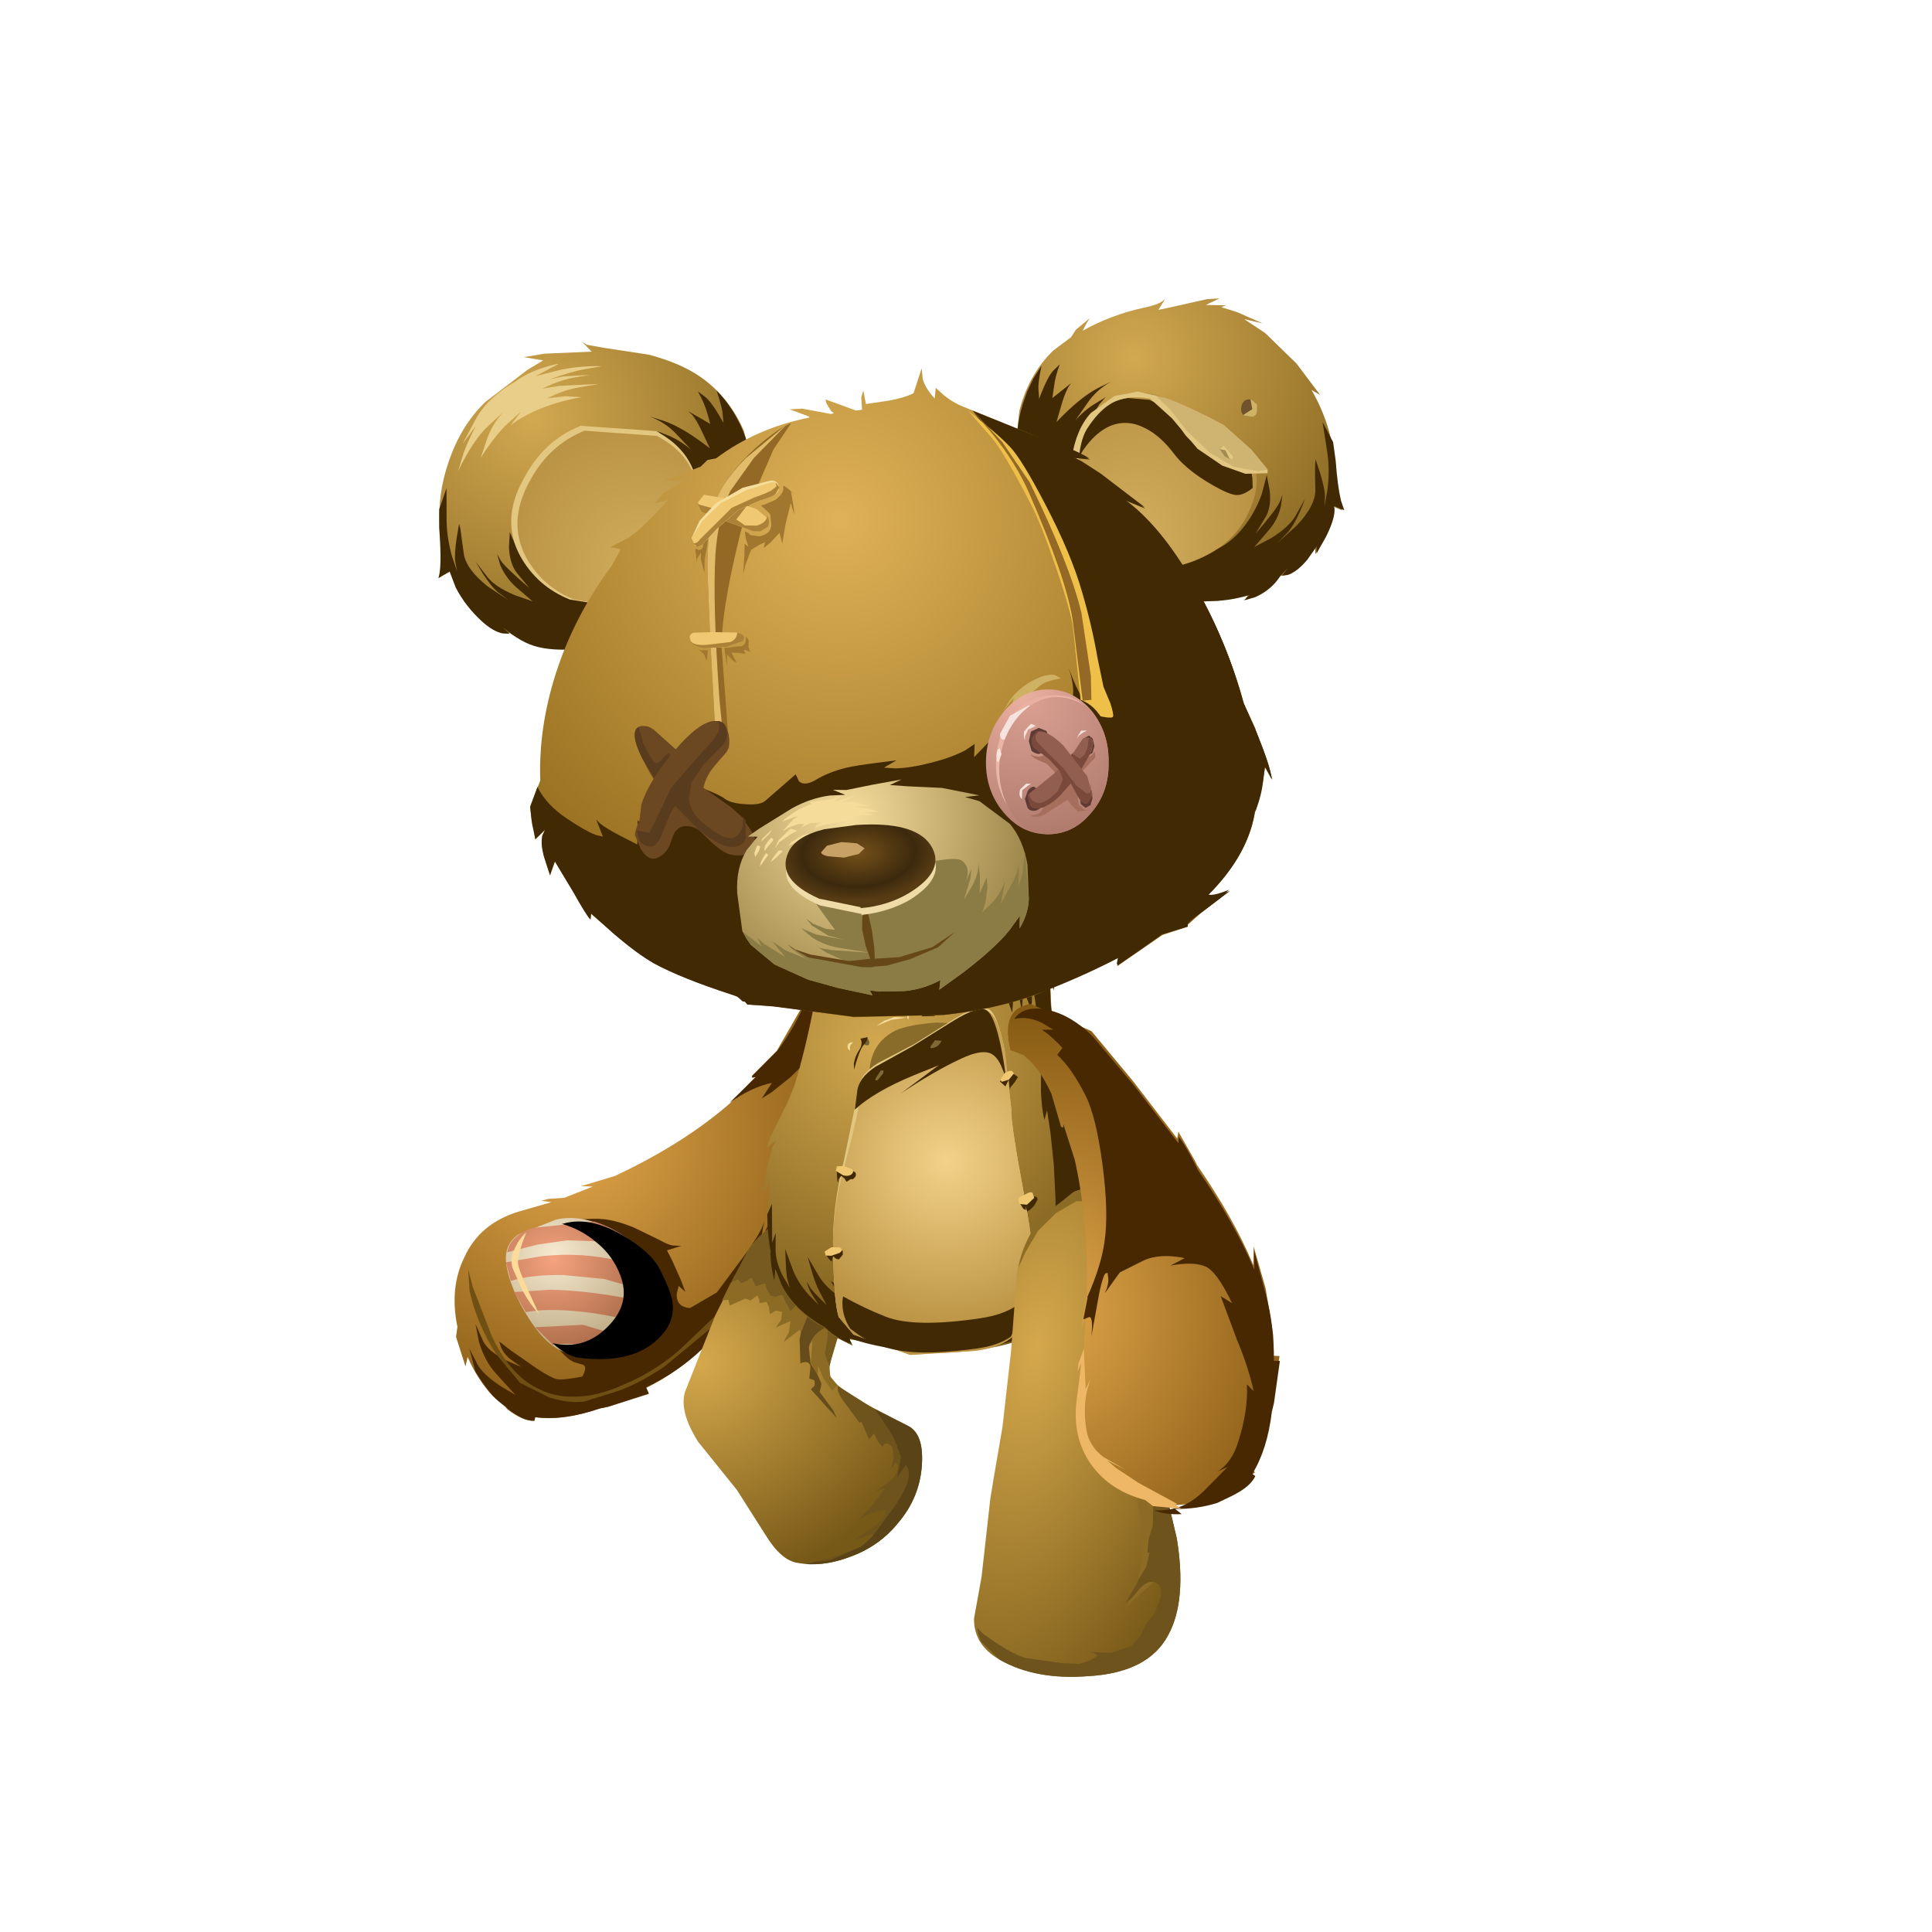 <?xml version="1.0" encoding="UTF-8" standalone="no"?>
<svg xmlns:xlink="http://www.w3.org/1999/xlink" height="300.0px" width="300.0px" xmlns="http://www.w3.org/2000/svg">
  <g transform="matrix(1.0, 0.0, 0.0, 1.0, 0.0, 0.0)">
    <use height="14.3" transform="matrix(1.589, -2.325, 2.325, 1.589, 63.113, 208.129)" width="30.25" xlink:href="#shape0"/>
    <use height="47.45" transform="matrix(0.963, -0.427, 0.427, 0.963, 59.25, 180.1)" width="71.85" xlink:href="#sprite0"/>
    <use height="13.1" transform="matrix(1.589, -2.325, 2.325, 1.589, 67.051, 205.363)" width="18.05" xlink:href="#shape2"/>
    <use height="21.85" transform="matrix(0.963, -0.427, 0.427, 0.963, 79.2, 193.6)" width="18.9" xlink:href="#sprite1"/>
    <use height="11.75" transform="matrix(0.963, -0.427, 0.427, 0.963, 77.898, 193.079)" width="3.95" xlink:href="#sprite2"/>
    <use height="17.3" transform="matrix(2.847, -1.261, 1.22, 2.755, 97.688, 200.082)" width="10.75" xlink:href="#shape5"/>
    <use height="25.05" transform="matrix(2.782, 0.631, -0.647, 2.788, 129.156, 134.706)" width="19.5" xlink:href="#shape6"/>
    <use height="79.15" transform="matrix(0.808, -0.269, 0.264, 0.807, 105.95, 155.25)" width="68.7" xlink:href="#sprite3"/>
    <use height="17.55" transform="matrix(0.808, -0.269, 0.264, 0.807, 145.763, 145.99)" width="19.15" xlink:href="#sprite4"/>
    <use height="12.05" transform="matrix(0.808, -0.269, 0.264, 0.807, 129.75, 147.2)" width="22.1" xlink:href="#sprite5"/>
    <use height="2.95" transform="matrix(2.782, 0.631, -0.647, 2.788, 131.148, 140.001)" width="7.25" xlink:href="#shape10"/>
    <use height="12.1" transform="matrix(0.808, -0.269, 0.264, 0.807, 130.61, 144.113)" width="17.5" xlink:href="#sprite6"/>
    <use height="12.65" transform="matrix(0.808, -0.269, 0.264, 0.807, 133.523, 142.954)" width="16.1" xlink:href="#sprite7"/>
    <use height="10.65" transform="matrix(0.808, -0.269, 0.264, 0.807, 134.45, 143.4)" width="14.45" xlink:href="#sprite8"/>
    <use height="22.85" transform="matrix(2.782, 0.631, -0.647, 2.788, 131.167, 141.179)" width="14.7" xlink:href="#shape14"/>
    <use height="13.5" transform="matrix(0.808, -0.269, 0.264, 0.807, 130.013, 163.99)" width="29.15" xlink:href="#sprite9"/>
    <use height="17.1" transform="matrix(0.808, -0.269, 0.264, 0.807, 130.2, 201.55)" width="32.4" xlink:href="#sprite10"/>
    <use height="2.7" transform="matrix(2.782, 0.631, -0.647, 2.788, 135.51, 154.639)" width="3.2" xlink:href="#shape17"/>
    <use height="1.95" transform="matrix(0.808, -0.269, 0.264, 0.807, 142.75, 156.85)" width="2.45" xlink:href="#sprite11"/>
    <use height="5.0" transform="matrix(0.808, -0.269, 0.264, 0.807, 131.3, 162.05)" width="4.2" xlink:href="#sprite12"/>
    <use height="1.4" transform="matrix(0.808, -0.269, 0.264, 0.807, 131.45, 162.1)" width="1.25" xlink:href="#sprite13"/>
    <use height="0.9" transform="matrix(0.808, -0.269, 0.264, 0.807, 135.987, 158.81)" width="5.65" xlink:href="#sprite14"/>
    <use height="1.25" transform="matrix(0.808, -0.269, 0.264, 0.807, 140.646, 157.373)" width="1.9" xlink:href="#sprite15"/>
    <use height="13.1" transform="matrix(2.782, 0.631, -0.647, 2.788, 134.849, 158.745)" width="11.15" xlink:href="#shape23"/>
    <use height="25.3" transform="matrix(2.987, 0.262, -0.262, 2.987, 157.193, 183.536)" width="10.5" xlink:href="#shape24"/>
    <use height="22.3" transform="matrix(2.486, 0.946, -0.898, 2.882, 158.177, 154.046)" width="21.55" xlink:href="#shape25"/>
    <use height="32.15" transform="matrix(-0.144, -1.216, 1.064, -0.202, 166.95, 238.25)" width="66.65" xlink:href="#sprite16"/>
    <use height="6.3" transform="matrix(2.486, 0.946, -0.898, 2.882, 168.171, 209.421)" width="8.3" xlink:href="#shape27"/>
    <use height="16.0" transform="matrix(2.999, 0.055, -0.055, 2.999, 158.174, 45.768)" width="16.95" xlink:href="#shape28"/>
    <use height="41.7" transform="matrix(0.892, 0.016, -0.016, 0.892, 158.15, 56.45)" width="57.15" xlink:href="#sprite17"/>
    <use height="9.1" transform="matrix(2.999, 0.055, -0.055, 2.999, 166.899, 60.777)" width="9.5" xlink:href="#shape30"/>
    <use height="16.65" transform="matrix(0.892, 0.016, -0.016, 0.892, 166.0, 61.55)" width="32.25" xlink:href="#sprite18"/>
    <use height="16.05" transform="matrix(2.999, 0.055, -0.055, 2.999, 68.653, 52.678)" width="42.85" xlink:href="#shape32"/>
    <use height="46.05" transform="matrix(0.892, 0.016, -0.016, 0.892, 68.55, 59.9)" width="54.2" xlink:href="#sprite19"/>
    <use height="9.75" transform="matrix(2.999, 0.055, -0.055, 2.999, 79.678, 64.879)" width="9.65" xlink:href="#shape34"/>
    <use height="19.0" transform="matrix(0.892, 0.016, -0.016, 0.892, 71.45, 56.2)" width="24.7" xlink:href="#sprite20"/>
    <use height="33.7" transform="matrix(2.999, 0.055, -0.055, 2.999, 83.589, 56.101)" width="38.4" xlink:href="#shape36"/>
    <use height="106.05" transform="matrix(0.892, 0.016, -0.016, 0.892, 83.45, 62.55)" width="129.0" xlink:href="#sprite21"/>
    <use height="52.95" transform="matrix(0.892, 0.016, -0.016, 0.892, 150.35, 63.8)" width="26.2" xlink:href="#sprite22"/>
    <use height="15.0" transform="matrix(2.999, 0.055, -0.055, 2.999, 150.8, 63.482)" width="6.5" xlink:href="#shape39"/>
    <use height="13.55" transform="matrix(0.892, 0.016, -0.016, 0.892, 155.9, 104.65)" width="9.9" xlink:href="#sprite23"/>
    <use height="17.15" transform="matrix(2.999, 0.055, -0.055, 2.999, 107.718, 65.393)" width="5.3" xlink:href="#shape41"/>
    <use height="32.25" transform="matrix(0.892, 0.016, -0.016, 0.892, 114.95, 128.5)" width="68.45" xlink:href="#sprite24"/>
    <use height="101.6" transform="matrix(0.892, 0.016, -0.016, 0.892, 91.5, 66.45)" width="119.8" xlink:href="#sprite25"/>
    <use height="23.8" transform="matrix(0.892, 0.016, -0.016, 0.892, 98.899, 112.045)" width="21.05" xlink:href="#sprite26"/>
    <use height="6.55" transform="matrix(2.999, 0.055, -0.055, 2.999, 98.619, 111.723)" width="5.9" xlink:href="#shape45"/>
    <use height="25.85" transform="matrix(0.892, 0.016, -0.016, 0.892, 156.15, 108.25)" width="19.45" xlink:href="#sprite27"/>
    <use height="16.0" transform="matrix(2.999, 0.055, -0.055, 2.999, 115.07, 106.175)" width="19.1" xlink:href="#shape47"/>
    <use height="300.0" transform="matrix(1.0, 0.0, 0.0, 1.0, 0.0, -0.05)" width="300.0" xlink:href="#shape48"/>
  </g>
  <defs>
    <g id="shape0" transform="matrix(1.0, 0.0, 0.0, 1.0, 29.1, 7.95)">
      <path d="M0.0 -0.7 L1.15 -0.55 0.25 0.3 -4.45 3.2 Q-6.45 4.45 -10.4 5.3 L-10.1 5.45 -10.55 5.5 -12.1 5.6 -12.25 5.6 -18.75 5.85 -17.9 6.35 -20.3 5.75 Q-22.1 5.4 -23.8 4.45 L-24.0 4.75 -25.85 3.3 -26.2 2.95 Q-27.9 1.7 -28.6 0.3 L-28.8 0.35 Q-29.15 -0.1 -29.1 -1.2 L-29.05 -1.4 -28.95 -2.3 Q-28.65 -3.55 -27.95 -4.65 L-28.45 -4.45 -27.4 -5.8 -26.9 -6.05 Q-25.35 -7.65 -23.5 -7.9 -21.5 -8.25 -19.75 -6.85 L-18.3 -5.65 -18.55 -6.15 -18.25 -5.9 -17.7 -5.2 -16.3 -4.25 -16.65 -4.8 -15.1 -3.55 -15.0 -3.5 Q-11.5 -1.45 -8.25 -0.6 L-6.2 -0.25 Q-6.5 -0.4 -6.3 -0.45 L-4.4 -0.1 -1.15 -0.35 0.0 -0.7" fill="url(#gradient0)" fill-rule="evenodd" stroke="none"/>
    </g>
    <radialGradient cx="0" cy="0" gradientTransform="matrix(0.011, 0.018, 0.018, -0.011, -14.65, -6.7)" gradientUnits="userSpaceOnUse" id="gradient0" r="819.2" spreadMethod="pad">
      <stop offset="0.0" stop-color="#e2a64b"/>
      <stop offset="1.0" stop-color="#825711"/>
    </radialGradient>
    <g id="sprite0" transform="matrix(1.0, 0.0, 0.0, 1.0, 0.0, 0.0)">
      <use height="47.45" transform="matrix(1.0, 0.0, 0.0, 1.0, 0.0, 0.0)" width="71.85" xlink:href="#shape1"/>
    </g>
    <g id="shape1" transform="matrix(1.0, 0.0, 0.0, 1.0, 0.0, 0.0)">
      <path d="M68.95 1.45 Q71.45 -0.45 71.8 0.15 72.1 0.65 70.9 3.2 66.5 11.45 64.25 16.4 61.65 22.2 53.8 29.55 L54.75 29.55 50.3 32.65 50.0 32.85 Q42.3 39.1 35.45 42.65 L38.15 42.5 31.9 44.65 Q27.3 46.3 22.05 46.45 L22.05 47.45 15.8 46.8 14.55 46.55 Q8.95 46.05 5.35 43.85 L5.0 44.3 Q3.5 43.65 2.2 41.2 L1.95 40.6 Q1.25 39.5 0.9 38.4 0.35 36.7 0.0 34.15 L0.55 30.7 0.7 33.3 Q0.85 34.95 2.45 37.5 L4.0 39.7 2.7 35.8 Q1.85 33.35 2.25 30.3 L2.85 27.75 2.85 30.35 Q2.85 32.0 4.65 34.3 L6.45 36.25 5.5 34.65 Q4.9 33.6 4.9 32.45 L5.0 31.5 6.0 33.35 8.45 37.4 Q9.85 39.55 10.55 40.05 11.3 40.55 14.1 41.2 15.4 40.2 14.9 39.65 L13.95 38.85 Q13.45 38.4 13.05 37.45 L11.75 34.0 Q10.95 31.5 10.95 30.25 10.95 29.1 16.8 24.3 L22.65 19.75 Q24.95 20.45 26.35 21.25 28.1 22.25 30.0 24.25 L32.7 27.45 Q33.6 28.65 34.15 28.95 L35.25 29.5 33.05 29.25 33.15 30.95 33.15 34.1 33.05 35.95 32.5 34.75 31.8 35.65 Q31.2 36.75 31.75 37.6 32.05 38.05 32.7 38.4 L37.25 37.9 41.6 35.45 Q46.7 32.65 47.85 31.2 L46.2 33.65 50.8 29.55 Q53.7 27.0 56.7 22.45 L59.15 18.4 58.35 19.2 56.05 20.6 Q55.25 21.0 54.4 21.35 L56.55 19.05 62.3 12.45 60.0 13.3 56.6 14.2 54.9 14.45 57.2 12.95 Q54.25 12.3 50.3 13.1 L55.4 11.2 Q54.6 11.1 55.05 10.8 L59.85 8.95 Q63.9 6.65 66.8 3.8 L68.95 1.45" fill="#472800" fill-rule="evenodd" stroke="none"/>
    </g>
    <g id="shape2" transform="matrix(1.0, 0.0, 0.0, 1.0, 27.5, 7.35)">
      <path d="M-15.3 5.75 L-19.0 5.55 -22.3 4.6 Q-23.9 3.95 -24.9 3.2 L-26.35 2.05 Q-26.9 1.45 -27.25 0.35 L-27.5 -1.45 -26.95 -3.4 Q-26.2 -5.2 -24.9 -6.6 L-23.95 -7.35 -24.6 -6.6 -26.25 -4.2 Q-27.2 -2.6 -27.25 -1.15 -27.25 0.3 -26.5 1.35 -25.8 2.45 -24.3 3.35 -22.75 4.35 -20.95 4.8 L-18.35 5.35 -16.45 5.5 -11.8 5.35 -9.95 5.15 -9.45 5.1 -12.65 5.6 -15.3 5.75" fill="#705012" fill-rule="evenodd" stroke="none"/>
      <path d="M-18.95 -4.9 Q-17.8 -3.85 -17.65 -1.75 -17.5 0.05 -18.05 1.0 L-19.05 2.5 Q-19.85 3.25 -20.85 3.1 -23.1 2.85 -24.55 0.05 -25.15 -1.05 -24.3 -3.05 -23.5 -4.9 -22.5 -5.8 -21.7 -6.5 -20.8 -6.15 L-18.95 -4.9" fill="url(#gradient1)" fill-rule="evenodd" stroke="none"/>
      <path d="M-23.65 0.65 Q-23.95 -0.25 -24.75 -1.15 L-24.5 -2.5 -22.9 -0.4 -22.55 0.7 Q-22.25 1.45 -22.25 1.8 L-22.35 2.05 -22.4 2.3 -22.25 2.65 -23.55 1.55 -23.65 0.65" fill="url(#gradient2)" fill-rule="evenodd" stroke="none"/>
      <path d="M-19.55 -3.75 L-20.65 -4.95 -21.95 -6.1 Q-21.15 -6.5 -20.05 -5.7 L-17.85 -3.1 Q-17.4 -1.65 -17.7 0.0 -17.85 -0.85 -18.5 -2.1 L-19.55 -3.75" fill="url(#gradient3)" fill-rule="evenodd" stroke="none"/>
      <path d="M-19.85 1.9 L-19.6 2.9 -20.8 3.1 -20.8 2.85 Q-21.95 -0.7 -23.65 -2.9 L-24.1 -3.4 -23.55 -4.55 -22.3 -2.95 Q-21.0 -0.95 -19.85 1.9" fill="url(#gradient4)" fill-rule="evenodd" stroke="none"/>
      <path d="M-22.45 -5.85 L-21.05 -4.4 Q-19.6 -2.7 -18.85 -0.7 L-18.25 1.3 -19.05 2.5 -19.6 0.8 -20.15 -0.85 -21.25 -2.85 Q-22.25 -4.35 -23.15 -5.05 L-22.5 -5.8 -22.45 -5.85" fill="url(#gradient5)" fill-rule="evenodd" stroke="none"/>
    </g>
    <radialGradient cx="0" cy="0" gradientTransform="matrix(-0.001, 0.009, 0.009, 0.001, -20.6, -3.9)" gradientUnits="userSpaceOnUse" id="gradient1" r="819.2" spreadMethod="pad">
      <stop offset="0.0" stop-color="#f5e9d0"/>
      <stop offset="1.0" stop-color="#ab9468"/>
    </radialGradient>
    <radialGradient cx="0" cy="0" gradientTransform="matrix(-1.0E-4, 0.008, 0.008, 1.0E-4, -20.85, -3.75)" gradientUnits="userSpaceOnUse" id="gradient2" r="819.2" spreadMethod="pad">
      <stop offset="0.0" stop-color="#f5a27f"/>
      <stop offset="1.0" stop-color="#995f3c"/>
    </radialGradient>
    <radialGradient cx="0" cy="0" gradientTransform="matrix(-1.0E-4, 0.008, 0.008, 1.0E-4, -20.85, -3.75)" gradientUnits="userSpaceOnUse" id="gradient3" r="819.2" spreadMethod="pad">
      <stop offset="0.0" stop-color="#f5a27f"/>
      <stop offset="1.0" stop-color="#995f3c"/>
    </radialGradient>
    <radialGradient cx="0" cy="0" gradientTransform="matrix(-1.0E-4, 0.008, 0.008, 1.0E-4, -20.85, -3.75)" gradientUnits="userSpaceOnUse" id="gradient4" r="819.2" spreadMethod="pad">
      <stop offset="0.0" stop-color="#f5a27f"/>
      <stop offset="1.0" stop-color="#995f3c"/>
    </radialGradient>
    <radialGradient cx="0" cy="0" gradientTransform="matrix(-1.0E-4, 0.008, 0.008, 1.0E-4, -20.85, -3.75)" gradientUnits="userSpaceOnUse" id="gradient5" r="819.2" spreadMethod="pad">
      <stop offset="0.0" stop-color="#f5a27f"/>
      <stop offset="1.0" stop-color="#995f3c"/>
    </radialGradient>
    <g id="sprite1" transform="matrix(1.0, 0.0, 0.0, 1.0, 0.0, 0.0)">
      <use height="21.85" transform="matrix(1.0, 0.0, 0.0, 1.0, 0.0, 0.0)" width="18.9" xlink:href="#shape3"/>
    </g>
    <g id="shape3" transform="matrix(1.0, 0.0, 0.0, 1.0, 0.0, 0.0)">
      <path d="M13.15 10.45 Q13.35 7.25 11.8 4.35 10.55 1.85 8.35 0.0 L8.5 0.05 Q12.6 0.6 15.9 5.25 18.7 9.15 18.85 12.1 19.0 15.5 18.65 16.95 17.95 19.65 15.3 20.9 9.95 23.45 2.7 19.1 1.1 18.15 0.0 15.55 3.85 18.4 8.4 16.6 12.95 14.85 13.15 10.45" fill="#000000" fill-rule="evenodd" stroke="none"/>
    </g>
    <g id="sprite2" transform="matrix(1.0, 0.0, 0.0, 1.0, -0.05, 0.0)">
      <use height="11.75" transform="matrix(1.0, 0.0, 0.0, 1.0, 0.05, 0.0)" width="3.95" xlink:href="#shape4"/>
    </g>
    <g id="shape4" transform="matrix(1.0, 0.0, 0.0, 1.0, -0.05, 0.0)">
      <path d="M4.0 0.0 Q1.35 2.65 1.05 3.7 0.7 4.75 0.85 10.5 L0.85 11.75 Q0.05 9.15 0.05 7.05 L0.05 4.0 Q0.2 2.65 1.2 1.75 2.7 0.35 4.0 0.0" fill="#ffdb99" fill-rule="evenodd" stroke="none"/>
    </g>
    <g id="shape5" transform="matrix(1.0, 0.0, 0.0, 1.0, 9.25, 1.5)">
      <path d="M-2.95 -0.9 Q-1.25 -1.8 -0.1 -1.4 L1.3 -0.25 Q1.75 0.3 1.2 1.95 L0.4 3.9 -0.85 5.3 Q-1.85 6.4 -1.85 6.85 -1.85 7.35 -0.85 8.8 L0.7 10.8 Q1.25 11.5 0.55 12.9 -0.2 14.4 -1.7 15.15 -3.1 15.9 -4.7 15.75 -6.1 15.65 -7.1 14.95 -7.8 14.5 -8.0 13.0 L-8.4 10.25 -9.2 7.15 Q-9.45 5.35 -8.8 4.55 L-5.85 1.55 -2.95 -0.9" fill="url(#gradient6)" fill-rule="evenodd" stroke="none"/>
      <path d="M-1.95 4.8 L-2.15 4.9 Q-1.65 4.4 -0.95 4.45 L-1.25 5.05 -1.65 5.65 -1.7 6.35 -1.85 6.85 -1.7 7.4 -2.05 7.55 -2.2 6.85 -2.2 6.1 -2.4 6.5 -2.45 6.1 -2.5 5.85 -1.95 4.8" fill="#8c6b25" fill-rule="evenodd" stroke="none"/>
      <path d="M-4.5 0.35 L-4.1 0.35 -4.05 0.6 -3.75 0.6 -3.45 0.55 -3.45 1.05 -2.95 1.1 -3.0 1.45 -2.95 1.8 -2.75 1.95 -2.4 2.0 -2.4 2.45 -2.35 2.95 -1.9 2.75 -1.5 2.8 Q-1.35 3.0 -1.7 3.55 L-2.3 4.15 -2.3 4.0 -3.3 4.25 -2.85 3.9 -2.55 3.4 -3.35 3.4 -2.95 3.15 -2.75 2.8 -3.0 2.6 -3.35 2.65 -3.25 2.3 -3.25 2.0 -3.45 1.95 -3.6 1.9 Q-3.5 1.7 -3.55 1.5 L-3.95 1.6 -4.15 1.4 -5.0 1.4 -4.95 1.1 -5.25 1.0 -4.5 0.35" fill="#8c6b25" fill-rule="evenodd" stroke="none"/>
      <path d="M-2.95 -0.9 Q-1.25 -1.8 -0.1 -1.4 L1.3 -0.25 1.5 0.2 -1.25 3.4 Q-1.4 3.3 -1.7 3.55 -1.35 3.0 -1.5 2.8 L-1.9 2.75 -2.35 2.95 -2.4 2.45 -2.4 2.0 -2.75 1.95 -2.95 1.8 -3.0 1.45 -2.95 1.1 -3.45 1.05 -3.45 0.55 -3.75 0.6 -4.05 0.6 -4.1 0.35 -4.5 0.35 -2.95 -0.9" fill="#765a1f" fill-rule="evenodd" stroke="none"/>
      <path d="M-0.95 4.45 Q-0.6 4.5 -0.4 4.65 L-0.35 4.7 -1.7 6.35 -1.65 5.65 -1.25 5.05 -0.95 4.45" fill="#765a1f" fill-rule="evenodd" stroke="none"/>
      <path d="M-5.55 15.5 L-6.3 15.25 -5.65 15.35 -4.95 15.45 -3.9 15.5 -5.55 15.5" fill="#6e531d" fill-rule="evenodd" stroke="none"/>
      <path d="M-0.4 9.8 L-0.3 10.35 -0.2 11.1 -0.25 12.1 -0.55 12.55 -0.85 13.0 -0.2 12.6 Q0.05 13.4 -1.95 14.55 L-3.15 15.25 -3.1 15.15 -4.2 15.05 -3.05 14.85 Q-2.3 14.75 -2.0 14.3 L-2.65 14.15 -3.35 14.15 -2.45 13.75 -1.6 13.25 -2.1 13.2 -1.15 13.0 Q-0.45 12.65 -0.6 12.25 L-0.95 12.45 -0.6 12.0 -0.45 11.45 Q-0.6 11.0 -0.9 11.25 L-1.0 10.85 -1.0 10.45 -1.35 10.6 -1.35 9.6 -1.45 9.65 -1.7 8.5 Q-1.9 7.7 -1.7 7.45 L-0.5 9.3 -0.4 9.8" fill="#6e531d" fill-rule="evenodd" stroke="none"/>
      <path d="M-0.3 10.35 L-0.4 9.8 -0.5 9.3 0.7 10.8 Q1.25 11.5 0.55 12.9 -0.2 14.4 -1.7 15.15 -3.0 15.85 -4.55 15.75 -5.8 15.7 -6.8 15.15 L-6.35 15.25 -6.3 15.25 -5.55 15.5 -3.9 15.5 -3.7 15.45 -3.15 15.25 -1.95 14.55 Q0.05 13.4 -0.2 12.6 L-0.85 13.0 -0.55 12.55 -0.25 12.1 -0.2 11.1 -0.3 10.35" fill="#594317" fill-rule="evenodd" stroke="none"/>
      <path d="M1.5 0.2 Q1.6 0.95 1.1 2.3 L0.4 3.9 -0.35 4.7 -0.4 4.65 Q-0.6 4.5 -0.95 4.45 -1.65 4.4 -2.15 4.9 L-2.25 5.05 -2.5 5.85 -2.45 6.1 -2.4 6.5 -2.4 7.0 -2.5 7.15 -2.65 7.35 -2.5 8.05 -2.4 8.5 -2.4 8.95 -2.5 8.6 -2.65 8.15 -2.9 7.35 -2.95 7.2 -3.0 7.05 -2.9 7.0 -2.75 6.95 -2.65 6.7 -2.85 6.5 -2.55 5.95 Q-2.5 5.6 -2.95 5.6 L-2.5 4.45 -2.3 4.15 -1.7 3.55 Q-1.4 3.3 -1.25 3.4 L1.5 0.2" fill="#654c1a" fill-rule="evenodd" stroke="none"/>
    </g>
    <radialGradient cx="0" cy="0" gradientTransform="matrix(-0.002, 0.014, 0.015, 0.002, -7.5, 3.45)" gradientUnits="userSpaceOnUse" id="gradient6" r="819.2" spreadMethod="pad">
      <stop offset="0.0" stop-color="#d5a84c"/>
      <stop offset="1.0" stop-color="#775917"/>
    </radialGradient>
    <g id="shape6" transform="matrix(1.0, 0.0, 0.0, 1.0, 10.4, 14.5)">
      <path d="M-0.25 -12.8 Q-0.6 -11.85 -1.9 -11.2 L-5.95 -9.8 -8.45 -9.2 -9.55 -10.1 Q-10.05 -10.8 -9.55 -11.55 -8.9 -12.45 -6.05 -13.55 -3.2 -14.65 -2.15 -14.5 L-0.5 -14.2 0.0 -13.85 -0.25 -12.8" fill="#736035" fill-rule="evenodd" stroke="none"/>
      <path d="M-0.75 -12.75 Q-0.9 -12.35 -1.55 -11.6 -2.35 -10.6 -2.85 -10.5 L-7.5 -9.6 -8.45 -9.85 -9.05 -10.05 -9.95 -10.8 -9.9 -11.1 -9.2 -11.9 Q-8.7 -12.3 -8.45 -12.3 L-8.3 -12.25 -8.9 -11.9 -9.55 -11.4 Q-9.75 -10.75 -8.65 -10.8 -6.8 -11.0 -4.9 -11.95 L-2.7 -12.85 -1.65 -13.2 -1.1 -13.1 Q-0.65 -12.9 -0.75 -12.75" fill="#dbc17f" fill-rule="evenodd" stroke="none"/>
      <path d="M-4.6 -11.55 L0.55 -13.85 1.9 -14.35 1.9 -14.45 1.9 -14.35 1.95 -14.35 2.0 -14.05 2.45 -12.35 2.9 -10.65 2.6 -11.0 2.8 -10.35 Q3.0 -9.4 3.9 -7.4 4.25 -6.65 4.9 -5.8 L4.4 -6.2 6.5 -3.05 8.1 -0.7 9.1 1.2 8.75 0.8 8.8 1.0 9.1 2.5 9.1 3.55 Q9.15 4.5 8.8 5.4 L8.45 6.15 8.4 5.65 7.15 7.45 6.2 8.0 5.65 8.25 5.9 7.95 Q4.0 9.2 1.45 9.85 L-3.65 10.25 -3.4 10.55 -4.65 10.25 -5.1 9.95 Q-6.95 9.45 -7.85 8.25 L-8.45 7.5 -8.35 8.1 -8.9 6.75 -8.85 6.6 Q-9.6 5.05 -9.8 2.9 L-10.0 3.5 -10.15 2.2 -10.1 1.0 -10.0 0.6 -10.4 1.1 -10.35 0.55 -9.85 -1.55 -9.7 -2.5 Q-9.55 -4.5 -9.65 -7.05 L-9.9 -6.75 -10.1 -6.65 -9.9 -7.2 Q-9.75 -7.5 -9.75 -8.55 L-9.95 -10.8 -8.65 -10.55 Q-6.9 -10.5 -4.6 -11.55" fill="url(#gradient7)" fill-rule="evenodd" stroke="none"/>
    </g>
    <radialGradient cx="0" cy="0" gradientTransform="matrix(0.01, 0.018, 0.018, -0.01, -5.7, -5.65)" gradientUnits="userSpaceOnUse" id="gradient7" r="819.2" spreadMethod="pad">
      <stop offset="0.0" stop-color="#d2a850"/>
      <stop offset="1.0" stop-color="#775917"/>
    </radialGradient>
    <g id="sprite3" transform="matrix(1.0, 0.0, 0.0, 1.0, 0.0, 0.0)">
      <use height="79.15" transform="matrix(1.0, 0.0, 0.0, 1.0, 0.0, 0.0)" width="68.7" xlink:href="#shape7"/>
    </g>
    <g id="shape7" transform="matrix(1.0, 0.0, 0.0, 1.0, 0.0, 0.0)">
      <path d="M68.7 7.25 L68.25 8.25 66.55 13.95 Q65.8 16.3 65.0 19.65 L64.8 18.0 64.1 20.2 Q63.1 23.35 62.25 30.55 61.9 33.45 62.2 37.0 L61.6 34.95 Q61.65 38.9 62.2 47.65 62.7 55.2 62.6 57.15 63.05 60.95 62.25 64.45 L61.9 62.75 61.65 63.5 Q61.05 66.1 59.8 68.2 L58.15 71.35 Q56.55 74.05 54.05 76.05 52.85 77.05 51.9 77.5 L52.35 76.1 Q48.15 78.45 45.65 79.0 44.1 79.3 41.9 79.05 L40.0 78.75 41.2 78.3 Q33.6 78.55 25.05 75.95 16.1 73.2 9.85 68.4 9.65 68.8 9.9 69.45 9.0 69.15 7.0 66.5 L6.15 65.05 Q1.75 60.25 1.05 55.15 L0.85 52.1 0.0 54.1 Q0.25 51.15 0.85 49.2 L1.05 48.75 Q1.4 45.75 2.55 42.15 L3.95 40.6 1.8 47.35 2.95 45.85 1.95 48.9 Q1.35 50.8 1.75 53.7 L2.3 56.2 2.35 54.8 Q2.35 53.95 3.05 51.5 L3.7 49.2 3.85 53.15 Q3.95 55.6 5.15 58.45 L6.35 60.85 5.85 58.95 Q5.55 57.8 5.55 56.85 L5.6 56.1 5.8 57.1 Q6.0 58.15 7.7 61.3 L7.25 58.65 Q6.95 57.05 7.05 54.3 L7.15 51.85 7.85 55.15 Q8.5 58.5 10.75 60.85 L10.35 59.75 9.75 57.3 10.45 58.25 12.75 60.4 Q14.3 61.55 17.4 59.75 20.3 58.05 25.2 53.4 29.25 49.55 36.7 52.4 41.15 54.1 44.8 57.05 45.2 57.35 47.25 61.5 48.7 64.45 50.15 62.95 51.75 61.4 53.35 56.25 L55.05 50.0 56.25 44.4 56.95 40.25 55.95 41.75 Q56.05 39.85 56.95 36.65 L60.2 26.75 58.5 29.0 60.2 24.05 Q61.3 20.95 61.45 17.0 L60.9 19.2 Q60.5 20.8 59.65 22.05 L59.85 20.8 59.75 19.0 59.5 18.1 59.1 19.35 58.2 21.55 58.45 19.8 Q58.6 18.7 58.25 17.3 L57.9 16.1 57.65 17.85 Q57.45 19.05 56.45 21.25 L56.35 18.25 Q56.2 15.3 54.4 11.5 L54.9 17.7 54.35 17.0 53.55 16.2 53.1 15.95 53.0 17.65 52.65 17.0 51.45 15.5 50.55 14.5 50.5 18.05 49.5 15.75 Q48.85 14.35 46.75 12.6 L44.8 11.15 45.75 13.3 44.55 12.25 37.95 7.0 36.65 5.85 Q36.05 6.3 35.8 7.25 34.75 10.3 33.75 10.75 L32.55 10.9 32.05 10.75 31.8 10.2 Q31.65 9.6 32.15 9.05 L33.4 7.75 34.6 6.3 35.7 4.85 31.75 0.0 Q36.65 2.95 44.95 3.9 L63.8 6.3 68.5 7.2 68.7 6.85 68.6 7.2 68.7 7.25" fill="#402903" fill-rule="evenodd" stroke="none"/>
    </g>
    <g id="sprite4" transform="matrix(1.0, 0.0, 0.0, 1.0, 0.0, -0.05)">
      <use height="17.55" transform="matrix(1.0, 0.0, 0.0, 1.0, 0.0, 0.05)" width="19.15" xlink:href="#shape8"/>
    </g>
    <g id="shape8" transform="matrix(1.0, 0.0, 0.0, 1.0, 0.0, -0.05)">
      <path d="M11.7 2.5 Q16.3 4.8 17.6 5.65 18.8 6.35 19.05 7.1 19.3 7.75 18.95 8.85 L16.95 13.45 16.1 12.6 15.6 14.6 14.4 17.6 14.55 14.95 Q14.65 12.3 13.6 11.35 L13.4 12.85 12.95 11.9 11.75 10.5 11.0 9.8 11.15 11.4 Q10.3 11.05 8.7 8.35 7.9 7.0 5.15 5.55 2.2 4.05 1.05 2.6 0.45 1.85 0.1 1.85 L0.0 1.65 Q0.1 1.05 3.15 1.15 5.2 -0.1 6.2 0.05 6.9 0.1 11.7 2.5" fill="#402903" fill-rule="evenodd" stroke="none"/>
    </g>
    <g id="sprite5" transform="matrix(1.0, 0.0, 0.0, 1.0, 0.0, 0.0)">
      <use height="12.05" transform="matrix(1.0, 0.0, 0.0, 1.0, 0.0, 0.0)" width="22.1" xlink:href="#shape9"/>
    </g>
    <g id="shape9" transform="matrix(1.0, 0.0, 0.0, 1.0, 0.0, 0.0)">
      <path d="M21.1 4.8 L21.75 5.45 22.1 6.65 21.95 7.15 21.4 7.55 20.8 8.3 20.65 8.6 20.75 8.9 21.0 10.2 21.05 10.95 20.8 11.5 20.45 11.8 19.75 11.95 19.25 12.0 18.65 11.45 18.2 11.05 17.8 10.95 Q17.4 10.85 17.45 10.55 L17.55 10.3 16.75 9.3 16.3 8.7 16.15 8.05 15.35 6.65 Q15.05 6.2 14.55 6.15 L13.4 5.95 12.55 5.8 11.8 5.8 11.0 5.65 9.95 5.15 8.3 4.7 Q8.05 4.65 7.5 5.8 7.1 6.8 6.25 5.9 L5.6 4.85 5.05 3.85 4.35 3.8 Q3.8 4.3 3.35 4.4 2.25 4.7 2.2 4.4 1.95 5.05 0.9 4.85 -0.1 4.7 0.25 3.7 L0.05 2.85 Q-0.15 2.25 0.55 1.2 1.2 0.25 1.8 0.0 L19.8 4.15 Q20.45 4.3 21.1 4.8" fill="#402903" fill-rule="evenodd" stroke="none"/>
    </g>
    <g id="shape10" transform="matrix(1.0, 0.0, 0.0, 1.0, 9.3, 12.85)">
      <path d="M-5.7 -12.8 L-5.55 -12.65 -3.8 -12.65 -2.45 -12.6 -2.2 -12.45 -2.25 -12.2 -2.7 -11.9 -2.65 -11.85 -2.5 -11.8 -2.5 -11.6 -2.35 -11.55 -2.1 -11.45 Q-2.0 -11.3 -2.2 -11.2 L-2.25 -10.95 Q-2.3 -10.85 -2.5 -10.85 L-2.6 -10.95 -2.8 -10.95 -2.95 -11.05 -2.95 -11.25 -3.0 -11.3 -3.15 -11.1 -3.6 -11.2 -3.85 -11.5 -4.15 -11.3 -4.4 -11.25 -4.5 -11.25 -4.6 -11.25 -4.75 -11.2 -4.85 -11.2 -5.0 -11.3 -5.45 -11.1 -5.75 -11.05 -5.85 -11.05 -6.1 -10.85 -6.45 -10.9 -6.7 -10.75 -6.95 -10.7 -7.25 -10.25 Q-7.3 -10.1 -7.5 -10.1 L-7.65 -10.15 Q-7.7 -10.0 -7.85 -10.0 L-8.05 -10.0 -8.15 -10.1 Q-8.2 -10.0 -8.4 -9.95 -8.55 -9.85 -8.7 -10.05 L-8.8 -10.25 -9.15 -10.35 -9.2 -10.5 -9.15 -10.6 -9.3 -10.7 -9.2 -11.0 -8.9 -11.45 Q-9.25 -11.55 -9.05 -11.65 L-8.75 -11.8 -8.85 -11.85 -8.8 -12.05 -8.55 -12.2 -8.55 -12.3 -8.35 -12.55 -7.65 -12.75 -7.0 -12.85 -6.35 -12.85 -5.7 -12.8" fill="url(#gradient8)" fill-rule="evenodd" stroke="none"/>
    </g>
    <radialGradient cx="0" cy="0" gradientTransform="matrix(0.007, 2.0E-4, 2.0E-4, -0.007, -7.9, -12.1)" gradientUnits="userSpaceOnUse" id="gradient8" r="819.2" spreadMethod="pad">
      <stop offset="0.0" stop-color="#e9d6a8"/>
      <stop offset="1.0" stop-color="#c1af78"/>
    </radialGradient>
    <g id="sprite6" transform="matrix(1.0, 0.0, 0.0, 1.0, 0.05, 0.0)">
      <use height="12.1" transform="matrix(1.0, 0.0, 0.0, 1.0, -0.05, 0.0)" width="17.5" xlink:href="#shape11"/>
    </g>
    <g id="shape11" transform="matrix(1.0, 0.0, 0.0, 1.0, 0.05, 0.0)">
      <path d="M14.55 11.6 Q14.1 10.95 13.5 10.95 L12.35 10.2 11.65 9.45 11.0 9.45 Q10.6 9.45 10.1 8.9 L9.65 8.35 9.15 8.6 7.7 8.8 8.0 8.05 8.15 7.2 7.3 6.75 6.55 6.5 Q6.3 6.55 5.05 6.0 L3.3 5.15 2.9 5.25 Q2.5 5.4 2.5 4.35 L1.2 4.25 Q0.1 4.15 1.8 2.9 L0.05 2.4 Q-0.4 2.15 1.75 1.8 L1.4 0.85 Q1.2 0.1 2.95 0.0 5.15 0.65 5.65 1.15 L7.65 2.3 Q9.35 3.2 9.4 3.45 L9.6 4.25 Q12.7 5.8 16.7 8.5 L16.75 8.55 Q17.6 9.85 17.45 10.6 L17.05 11.4 16.4 11.25 16.6 11.4 16.8 11.9 16.3 12.05 15.75 12.0 15.45 12.05 Q15.25 12.25 14.55 11.6" fill="#c5b37d" fill-rule="evenodd" stroke="none"/>
    </g>
    <g id="sprite7" transform="matrix(1.0, 0.0, 0.0, 1.0, 0.05, -0.05)">
      <use height="12.65" transform="matrix(1.0, 0.0, 0.0, 1.0, -0.05, 0.05)" width="16.1" xlink:href="#shape12"/>
    </g>
    <g id="shape12" transform="matrix(1.0, 0.0, 0.0, 1.0, 0.05, -0.05)">
      <path d="M14.25 7.8 Q15.5 8.95 15.9 10.05 16.3 11.05 15.75 11.15 15.1 11.3 14.8 12.5 14.75 12.95 14.3 12.3 L13.25 11.4 Q12.65 11.35 12.15 10.6 L11.75 9.9 10.35 9.25 9.3 8.55 8.35 8.15 7.1 8.3 6.4 8.6 6.85 7.0 Q6.85 6.5 6.1 6.2 L4.75 5.7 4.2 5.45 3.15 5.2 Q2.15 4.85 2.2 4.3 L2.45 3.85 0.5 3.1 Q-0.6 2.65 0.55 1.65 L0.1 0.6 Q-0.2 -0.05 0.85 0.05 L3.65 0.7 4.35 0.9 Q12.4 6.2 14.25 7.8" fill="#7b6b3b" fill-rule="evenodd" stroke="none"/>
    </g>
    <g id="sprite8" transform="matrix(1.0, 0.0, 0.0, 1.0, 0.0, 0.0)">
      <use height="10.65" transform="matrix(1.0, 0.0, 0.0, 1.0, 0.0, 0.0)" width="14.45" xlink:href="#shape13"/>
    </g>
    <g id="shape13" transform="matrix(1.0, 0.0, 0.0, 1.0, 0.0, 0.0)">
      <path d="M12.05 6.35 Q13.85 8.05 14.15 8.8 L14.35 9.75 Q14.6 10.25 14.25 10.35 L13.4 10.45 12.6 10.65 11.2 9.85 9.1 8.5 8.45 8.05 8.25 7.75 Q8.05 7.45 7.5 7.45 7.1 7.45 6.15 6.85 5.8 6.65 5.8 6.35 L5.9 6.1 4.85 5.5 4.2 4.95 4.05 4.7 2.5 4.4 Q1.6 4.2 1.7 2.9 L0.35 2.5 Q-0.25 2.2 0.65 1.75 0.3 1.55 0.05 0.7 -0.2 0.05 1.5 0.0 3.2 -0.05 4.25 0.6 9.65 4.05 12.05 6.35" fill="#402903" fill-rule="evenodd" stroke="none"/>
    </g>
    <g id="shape14" transform="matrix(1.0, 0.0, 0.0, 1.0, 9.2, 12.45)">
      <path d="M-6.4 -11.15 L-6.3 -11.15 -6.1 -11.15 -5.9 -11.35 -5.55 -11.4 -5.4 -11.5 -5.0 -11.4 -4.7 -11.45 -4.25 -11.55 -3.7 -11.55 -3.55 -11.45 -3.4 -11.35 -3.1 -11.35 -2.95 -11.4 -2.7 -11.35 Q-2.7 -11.25 -2.5 -11.25 -2.35 -11.2 -2.35 -11.3 L-2.3 -11.55 -2.1 -11.45 Q-2.0 -11.3 -2.2 -11.2 L-2.25 -10.95 Q-2.3 -10.85 -2.5 -10.85 L-2.6 -10.95 -2.8 -10.95 -2.95 -11.05 -2.95 -11.25 -3.0 -11.3 -3.15 -11.1 -3.6 -11.2 -3.85 -11.5 -4.15 -11.3 -4.4 -11.25 -4.5 -11.25 -4.6 -11.25 -4.75 -11.2 -4.85 -11.2 -5.0 -11.3 -5.45 -11.1 -5.75 -11.05 -5.85 -11.05 -6.1 -10.85 -6.45 -10.9 -6.7 -10.75 -6.95 -10.7 -7.25 -10.25 Q-7.3 -10.1 -7.5 -10.1 L-7.65 -10.15 Q-7.7 -10.0 -7.85 -10.0 L-8.05 -10.0 -8.15 -10.1 Q-8.2 -10.0 -8.4 -9.95 -8.55 -9.85 -8.75 -10.1 L-8.55 -10.1 -8.35 -10.25 -8.2 -10.2 -7.95 -10.2 -7.8 -10.4 -7.6 -10.35 -7.35 -10.5 -7.2 -10.8 -7.0 -10.85 -6.6 -11.0 -6.4 -11.15" fill="#c5b37d" fill-rule="evenodd" stroke="none"/>
      <path d="M-5.6 -12.25 L-5.3 -12.45 -5.15 -12.1 -5.2 -11.2 -5.4 -10.95 -5.55 -11.6 -5.6 -12.25" fill="#d8ad41" fill-rule="evenodd" stroke="none"/>
      <path d="M-8.45 -12.15 L-8.35 -12.0 Q-8.45 -11.85 -8.65 -11.9 L-8.75 -12.0 -8.45 -12.15" fill="#f0e4c5" fill-rule="evenodd" stroke="none"/>
      <path d="M-8.7 -11.75 L-8.55 -11.6 -8.8 -11.55 -8.9 -11.65 -8.7 -11.75" fill="#f0e4c5" fill-rule="evenodd" stroke="none"/>
      <path d="M-8.35 -11.4 Q-8.15 -11.45 -8.3 -11.3 L-8.5 -11.1 -8.7 -11.05 -8.7 -11.15 Q-8.85 -10.9 -9.1 -10.9 L-9.1 -11.1 -8.85 -11.4 -8.75 -11.3 -8.35 -11.4" fill="#f0e4c5" fill-rule="evenodd" stroke="none"/>
      <path d="M-8.7 -10.85 L-8.6 -10.85 -8.5 -10.75 Q-8.5 -10.55 -8.95 -10.6 L-9.0 -10.7 -8.7 -10.85" fill="#f0e4c5" fill-rule="evenodd" stroke="none"/>
      <path d="M-8.2 -11.05 L-8.1 -11.0 -8.35 -10.95 -8.35 -11.0 -8.2 -11.05" fill="#f0e4c5" fill-rule="evenodd" stroke="none"/>
      <path d="M-8.2 -10.75 L-8.05 -10.65 -7.95 -10.5 -8.1 -10.35 -8.3 -10.35 -8.4 -10.45 -8.2 -10.75" fill="#f0e4c5" fill-rule="evenodd" stroke="none"/>
      <path d="M-7.4 -8.5 L-7.1 -8.8 -7.0 -9.4 -6.95 -10.1 -6.7 -10.45 -6.35 -10.5 Q-6.25 -10.45 -6.3 -10.2 L-6.6 -9.95 -6.7 -9.35 -6.7 -8.55 -7.0 -8.15 -7.2 -8.05 Q-7.4 -8.05 -7.5 -8.2 L-7.55 -8.4 -7.5 -8.5 -7.4 -8.5" fill="#f0c871" fill-rule="evenodd" stroke="none"/>
      <path d="M-6.45 -10.3 L-6.4 -10.45 -6.45 -10.55 -6.35 -10.5 Q-6.25 -10.45 -6.3 -10.2 L-6.6 -9.95 -6.7 -9.35 -6.7 -8.55 Q-6.85 -8.25 -7.15 -8.1 L-6.9 -8.7 -6.75 -9.5 -6.65 -10.1 -6.45 -10.3" fill="#c9a85f" fill-rule="evenodd" stroke="none"/>
      <path d="M-7.5 -8.2 L-7.55 -8.4 -7.5 -8.5 -7.4 -8.45 -7.15 -8.25 -7.15 -8.1 -7.2 -8.05 Q-7.4 -8.05 -7.5 -8.2" fill="#f4d99e" fill-rule="evenodd" stroke="none"/>
      <path d="M-1.75 -2.15 Q-2.4 -1.7 -3.55 -1.75 -5.0 -1.8 -5.55 -3.05 -6.55 -5.4 -5.0 -6.65 -4.4 -7.1 -2.95 -7.55 L-0.6 -8.0 -0.95 -5.2 Q-1.45 -2.35 -1.75 -2.15" fill="#896b2a" fill-rule="evenodd" stroke="none"/>
      <path d="M-3.85 -6.15 L-1.95 -8.05 Q-0.9 -9.05 -0.4 -8.9 0.1 -8.9 1.0 -6.95 L2.1 -3.85 Q2.2 -3.2 3.8 0.45 5.3 3.9 5.4 5.0 5.6 6.7 5.3 7.55 4.85 8.75 3.15 9.35 L-0.25 10.35 -3.5 9.95 -4.5 9.2 Q-4.95 8.45 -5.6 5.8 -6.2 3.6 -6.15 0.85 L-6.25 -3.1 Q-6.4 -3.85 -5.55 -4.7 L-3.85 -6.15" fill="#e2c781" fill-rule="evenodd" stroke="none"/>
      <path d="M-3.75 -5.95 L-1.85 -7.85 Q-0.8 -8.85 -0.35 -8.75 0.2 -8.7 1.05 -6.85 L2.1 -3.85 Q2.2 -3.2 3.8 0.45 5.3 3.9 5.4 5.0 5.6 6.7 5.3 7.55 4.85 8.75 3.15 9.35 L-0.25 10.35 -3.5 9.95 -4.5 9.2 Q-4.95 8.45 -5.6 5.8 -6.2 3.6 -6.05 1.0 -5.95 -1.95 -6.1 -2.85 -6.25 -3.6 -5.45 -4.45 L-3.75 -5.95" fill="url(#gradient9)" fill-rule="evenodd" stroke="none"/>
    </g>
    <radialGradient cx="0" cy="0" gradientTransform="matrix(-0.002, -0.011, -0.011, 0.002, -0.7, -0.35)" gradientUnits="userSpaceOnUse" id="gradient9" r="819.2" spreadMethod="pad">
      <stop offset="0.0" stop-color="#f2d289"/>
      <stop offset="1.0" stop-color="#bb9344"/>
    </radialGradient>
    <g id="sprite9" transform="matrix(1.0, 0.0, 0.0, 1.0, 0.0, -0.05)">
      <use height="13.5" transform="matrix(1.0, 0.0, 0.0, 1.0, 0.0, 0.05)" width="29.15" xlink:href="#shape15"/>
    </g>
    <g id="shape15" transform="matrix(1.0, 0.0, 0.0, 1.0, 0.0, -0.05)">
      <path d="M26.55 8.3 Q25.05 7.2 21.3 7.65 16.0 8.25 8.9 10.2 L17.05 7.5 12.2 7.8 Q4.45 8.35 0.0 10.35 L1.4 7.45 Q2.4 5.05 6.05 4.1 L13.55 2.7 22.25 0.6 Q27.1 -0.5 28.3 0.55 29.3 1.35 29.1 5.45 28.9 9.0 28.0 13.55 L27.9 11.9 Q27.8 9.25 26.55 8.3" fill="#402903" fill-rule="evenodd" stroke="none"/>
    </g>
    <g id="sprite10" transform="matrix(1.0, 0.0, 0.0, 1.0, 0.0, 0.0)">
      <use height="17.1" transform="matrix(1.0, 0.0, 0.0, 1.0, 0.0, 0.0)" width="32.4" xlink:href="#shape16"/>
    </g>
    <g id="shape16" transform="matrix(1.0, 0.0, 0.0, 1.0, 0.0, 0.0)">
      <path d="M23.35 11.7 Q27.6 12.45 30.45 11.6 31.85 11.2 32.4 10.6 L31.85 11.4 Q29.9 14.3 27.7 16.65 25.05 17.5 21.05 16.75 13.55 15.3 9.5 13.55 3.75 11.1 0.9 6.85 L0.3 6.0 Q-0.3 3.7 0.25 1.6 0.5 0.6 0.9 0.0 3.7 3.1 7.15 6.0 11.5 9.6 23.35 11.7" fill="#402903" fill-rule="evenodd" stroke="none"/>
    </g>
    <g id="shape17" transform="matrix(1.0, 0.0, 0.0, 1.0, 6.65, 8.2)">
      <path d="M-3.5 -8.0 Q-3.4 -7.75 -3.65 -7.75 L-3.85 -7.75 -3.95 -7.9 -3.95 -8.05 -3.8 -8.15 -3.6 -8.15 -3.5 -8.0" fill="#736035" fill-rule="evenodd" stroke="none"/>
      <path d="M-6.25 -5.7 L-6.25 -5.55 -6.4 -5.5 -6.65 -5.6 -6.5 -5.9 -6.35 -5.85 -6.25 -5.7" fill="#736035" fill-rule="evenodd" stroke="none"/>
    </g>
    <g id="sprite11" transform="matrix(1.0, 0.0, 0.0, 1.0, 0.0, 0.0)">
      <use height="1.95" transform="matrix(1.0, 0.0, 0.0, 1.0, 0.0, 0.0)" width="2.45" xlink:href="#shape18"/>
    </g>
    <g id="shape18" transform="matrix(1.0, 0.0, 0.0, 1.0, 0.0, 0.0)">
      <path d="M2.45 1.95 L0.0 1.2 0.45 1.05 1.2 0.0 1.75 1.2 1.85 1.35 2.45 1.95" fill="#402903" fill-rule="evenodd" stroke="none"/>
    </g>
    <g id="sprite12" transform="matrix(1.0, 0.0, 0.0, 1.0, 0.0, 0.0)">
      <use height="5.0" transform="matrix(1.0, 0.0, 0.0, 1.0, 0.0, 0.0)" width="4.2" xlink:href="#shape19"/>
    </g>
    <g id="shape19" transform="matrix(1.0, 0.0, 0.0, 1.0, 0.0, 0.0)">
      <path d="M2.85 0.0 L4.2 0.15 Q3.9 0.85 2.95 1.35 2.05 1.9 0.0 5.0 L0.3 3.95 Q0.9 2.75 2.1 1.8 3.05 1.0 2.85 0.0" fill="#402903" fill-rule="evenodd" stroke="none"/>
    </g>
    <g id="sprite13" transform="matrix(1.0, 0.0, 0.0, 1.0, 0.0, 0.0)">
      <use height="1.4" transform="matrix(1.0, 0.0, 0.0, 1.0, 0.0, 0.0)" width="1.25" xlink:href="#shape20"/>
    </g>
    <g id="shape20" transform="matrix(1.0, 0.0, 0.0, 1.0, 0.0, 0.0)">
      <path d="M0.25 1.4 Q-0.2 0.9 0.1 0.35 0.35 -0.2 1.25 0.1 0.45 0.4 0.35 0.9 L0.25 1.4" fill="#f5dc9b" fill-rule="evenodd" stroke="none"/>
    </g>
    <g id="sprite14" transform="matrix(1.0, 0.0, 0.0, 1.0, 0.0, 0.05)">
      <use height="0.9" transform="matrix(1.0, 0.0, 0.0, 1.0, 0.0, -0.05)" width="5.65" xlink:href="#shape21"/>
    </g>
    <g id="shape21" transform="matrix(1.0, 0.0, 0.0, 1.0, 0.0, 0.05)">
      <path d="M0.0 0.55 Q0.45 0.35 1.6 0.1 L3.6 0.05 5.65 0.85 2.85 0.35 0.0 0.55" fill="#f5dc9b" fill-rule="evenodd" stroke="none"/>
    </g>
    <g id="sprite15" transform="matrix(1.0, 0.0, 0.0, 1.0, 0.05, 0.05)">
      <use height="1.25" transform="matrix(1.0, 0.0, 0.0, 1.0, -0.05, -0.05)" width="1.9" xlink:href="#shape22"/>
    </g>
    <g id="shape22" transform="matrix(1.0, 0.0, 0.0, 1.0, 0.05, 0.05)">
      <path d="M1.85 0.35 L1.1 0.35 Q0.35 0.3 0.05 1.2 -0.2 0.65 0.3 0.15 L1.85 0.35" fill="#f5dc9b" fill-rule="evenodd" stroke="none"/>
    </g>
    <g id="shape23" transform="matrix(1.0, 0.0, 0.0, 1.0, 6.55, 6.75)">
      <path d="M-2.8 -6.6 L-2.45 -6.65 Q-2.5 -6.35 -2.75 -6.2 -3.0 -6.05 -2.95 -6.25 L-2.8 -6.6" fill="#816936" fill-rule="evenodd" stroke="none"/>
      <path d="M-5.3 -4.35 Q-5.1 -4.45 -5.15 -4.2 L-5.35 -3.8 Q-5.55 -3.7 -5.45 -3.95 L-5.3 -4.35" fill="#816936" fill-rule="evenodd" stroke="none"/>
      <path d="M-6.25 2.0 L-6.4 1.5 -6.05 1.3 -5.7 1.25 -5.4 1.35 Q-5.3 1.45 -5.35 1.6 L-5.45 1.75 -5.55 1.75 -5.75 1.95 -5.9 1.8 -6.1 1.7 -6.2 1.9 -6.2 2.1 -6.25 2.0" fill="#402903" fill-rule="evenodd" stroke="none"/>
      <path d="M-5.95 6.0 L-5.8 5.8 -5.4 5.65 -5.1 5.65 -5.05 5.85 -5.15 6.05 -5.2 6.15 -5.35 6.15 -5.55 6.05 -5.55 6.2 -5.55 6.35 -5.65 6.3 -5.85 6.15 -5.95 6.0" fill="#402903" fill-rule="evenodd" stroke="none"/>
      <path d="M4.35 1.2 L4.2 1.35 4.1 1.2 4.05 1.05 4.1 1.3 3.95 1.25 3.7 1.0 3.55 0.85 Q3.65 0.6 4.3 0.5 4.55 0.4 4.6 0.6 L4.5 0.95 4.35 1.2" fill="#402903" fill-rule="evenodd" stroke="none"/>
      <path d="M1.35 -5.5 L1.55 -5.75 1.7 -5.8 2.05 -5.65 1.95 -5.35 1.8 -5.05 1.75 -4.85 1.75 -4.95 1.6 -5.4 1.5 -5.0 1.15 -5.2 1.2 -5.3 1.35 -5.5" fill="#402903" fill-rule="evenodd" stroke="none"/>
      <path d="M1.65 -5.9 L1.8 -5.8 1.6 -5.4 1.25 -5.2 1.15 -5.3 1.3 -5.7 Q1.5 -5.9 1.65 -5.9" fill="#f0c871" fill-rule="evenodd" stroke="none"/>
      <path d="M4.25 0.3 L4.4 0.55 4.1 1.0 3.7 1.05 3.55 0.85 Q3.55 0.7 3.85 0.5 4.1 0.25 4.25 0.3" fill="#f0c871" fill-rule="evenodd" stroke="none"/>
      <path d="M-5.7 1.2 Q-5.45 1.25 -5.55 1.45 -5.65 1.65 -6.0 1.65 L-6.45 1.5 -6.45 1.25 -6.1 1.15 -5.7 1.2" fill="#f0c871" fill-rule="evenodd" stroke="none"/>
      <path d="M-5.3 5.5 Q-5.05 5.6 -5.25 5.8 L-5.65 6.05 -5.95 6.1 -6.05 5.9 -5.75 5.6 -5.3 5.5" fill="#f0c871" fill-rule="evenodd" stroke="none"/>
    </g>
    <g id="shape24" transform="matrix(1.0, 0.0, 0.0, 1.0, 3.75, 1.5)">
      <path d="M2.25 0.65 Q3.0 2.7 3.05 5.25 3.1 6.55 3.85 8.9 L5.05 12.2 6.35 16.15 Q7.15 19.3 6.35 21.15 5.5 23.2 2.4 23.65 -0.3 24.1 -2.25 23.2 -3.65 22.55 -3.75 21.2 L-3.55 19.0 -3.45 14.9 -3.35 13.6 -3.15 11.2 -3.05 7.25 -3.1 3.25 Q-3.05 1.65 -2.1 0.3 L-0.55 -1.25 Q1.2 -2.25 2.25 0.65" fill="url(#gradient10)" fill-rule="evenodd" stroke="none"/>
      <path d="M4.3 19.4 L4.7 18.85 Q5.0 18.5 5.25 18.5 L5.35 18.5 5.2 18.65 4.05 19.9 4.3 19.4" fill="#8c6b25" fill-rule="evenodd" stroke="none"/>
      <path d="M2.05 3.65 L1.8 3.7 1.6 3.7 1.6 3.0 1.6 2.25 1.4 2.35 1.6 1.6 Q1.75 1.05 1.55 0.95 L1.65 0.6 1.65 0.25 1.15 -0.6 0.45 -0.85 -0.35 -0.8 -1.35 -0.1 -2.2 0.9 -2.75 2.05 -3.05 2.9 Q-2.9 1.4 -2.05 0.15 L-0.55 -1.25 Q1.2 -2.25 2.25 0.65 3.0 2.7 3.05 5.25 3.1 6.8 4.4 10.4 L4.5 11.05 4.6 12.15 4.7 13.25 5.0 14.75 5.05 15.6 4.9 16.3 4.9 17.0 5.0 17.0 4.9 17.75 4.55 18.45 4.5 18.65 Q4.8 17.05 4.3 14.95 L4.2 14.65 4.0 13.0 3.75 13.3 Q3.3 12.9 3.4 11.3 L3.2 11.85 3.35 10.9 Q3.5 10.2 3.3 9.95 L2.8 10.35 2.9 9.4 3.0 8.4 2.75 8.5 2.65 7.4 2.5 7.5 2.5 6.7 2.5 5.9 2.15 6.1 2.15 5.6 2.2 5.05 1.75 5.25 Q2.2 4.7 2.05 3.65" fill="#8c6b25" fill-rule="evenodd" stroke="none"/>
      <path d="M4.0 19.7 L3.4 20.45 4.0 19.7" fill="#6e531d" fill-rule="evenodd" stroke="none"/>
      <path d="M-2.25 23.2 L-3.4 22.25 -3.3 22.3 -3.45 22.0 -3.55 21.65 -3.2 21.95 -2.85 22.15 Q-1.65 22.85 -0.9 23.0 L0.1 23.05 0.95 23.1 1.9 23.05 2.4 22.85 2.8 22.55 Q2.65 22.4 2.3 22.4 L3.45 22.35 4.5 21.9 4.9 21.35 5.15 20.7 5.55 20.1 5.8 19.2 Q5.8 18.55 5.35 18.5 L5.25 18.5 Q5.0 18.5 4.7 18.85 L4.3 19.4 4.0 19.7 4.5 18.65 4.55 18.45 4.9 17.75 5.0 17.0 4.9 17.0 4.9 16.3 5.05 15.6 5.0 14.75 4.7 13.25 4.6 12.15 4.5 11.05 4.4 10.4 5.05 12.2 6.35 16.15 Q7.15 19.3 6.35 21.15 5.5 23.2 2.4 23.65 -0.3 24.1 -2.25 23.2" fill="#6e531d" fill-rule="evenodd" stroke="none"/>
    </g>
    <radialGradient cx="0" cy="0" gradientTransform="matrix(-0.003, 0.027, 0.013, 0.002, -1.75, 6.9)" gradientUnits="userSpaceOnUse" id="gradient10" r="819.2" spreadMethod="pad">
      <stop offset="0.0" stop-color="#d5a84c"/>
      <stop offset="1.0" stop-color="#775917"/>
    </radialGradient>
    <g id="shape25" transform="matrix(1.0, 0.0, 0.0, 1.0, 1.05, 1.6)">
      <path d="M7.95 11.55 Q6.8 8.1 5.0 5.45 L3.75 3.95 Q3.85 4.2 3.65 4.1 L2.55 2.7 Q1.35 1.6 0.3 1.35 L-0.5 1.35 Q-1.8 -0.5 -0.15 -1.25 L3.7 -1.05 6.9 0.6 10.35 2.55 10.3 2.2 11.8 3.35 11.9 3.45 Q14.9 5.35 16.8 7.25 L16.5 6.35 17.9 8.15 19.1 10.2 19.5 11.25 19.85 11.15 20.25 13.3 20.3 13.8 Q20.65 15.65 20.25 17.1 L20.5 17.2 19.65 18.45 19.5 18.6 18.8 19.15 Q17.8 19.8 16.6 20.25 L17.05 20.3 15.4 20.7 14.85 20.55 Q12.75 20.75 11.25 19.85 9.6 18.85 9.25 16.8 L8.9 15.1 8.85 15.6 8.75 15.2 8.8 14.4 8.35 12.85 8.3 13.5 8.0 11.65 7.95 11.55" fill="url(#gradient11)" fill-rule="evenodd" stroke="none"/>
    </g>
    <radialGradient cx="0" cy="0" gradientTransform="matrix(0.004, -0.019, -0.02, -0.004, 6.0, 13.35)" gradientUnits="userSpaceOnUse" id="gradient11" r="819.2" spreadMethod="pad">
      <stop offset="0.0" stop-color="#e2a64b"/>
      <stop offset="1.0" stop-color="#825711"/>
    </radialGradient>
    <g id="sprite16" transform="matrix(1.0, 0.0, 0.0, 1.0, 0.0, 0.0)">
      <use height="32.15" transform="matrix(1.0, 0.0, 0.0, 1.0, 0.0, 0.0)" width="66.65" xlink:href="#shape26"/>
    </g>
    <g id="shape26" transform="matrix(1.0, 0.0, 0.0, 1.0, 0.0, 0.0)">
      <path d="M65.8 0.65 L65.8 0.0 Q67.35 1.65 66.15 4.95 64.95 8.2 61.8 10.9 L54.65 16.0 46.4 21.35 47.2 21.5 Q46.05 22.3 42.95 23.55 L42.65 23.65 Q35.15 28.0 28.8 30.05 L31.1 30.35 25.55 31.25 Q21.4 31.95 16.95 31.3 L16.8 32.15 11.7 30.6 10.65 30.15 Q6.0 28.85 3.35 26.3 L3.0 26.7 Q1.85 25.85 1.2 23.45 L1.05 22.9 0.55 20.8 Q0.25 17.8 0.8 14.7 L0.0 15.55 Q0.25 13.35 1.1 11.7 0.7 14.05 1.0 15.65 1.3 17.45 2.55 19.4 L4.8 22.9 4.45 21.3 Q5.2 23.6 7.8 24.9 11.4 26.8 14.65 27.05 L13.65 27.9 Q16.8 27.55 20.4 26.4 L26.3 24.8 25.15 26.3 Q29.55 24.65 30.4 23.05 31.3 21.4 31.3 18.15 L31.9 20.3 Q33.15 16.8 32.55 14.3 L31.65 10.8 29.4 8.3 30.0 8.7 Q30.7 9.05 31.15 9.05 L31.9 9.05 31.85 8.7 Q31.45 8.25 29.65 7.55 L24.3 5.65 Q26.8 6.3 26.8 5.65 L26.65 4.8 29.2 5.75 29.35 5.75 Q33.0 8.3 35.9 9.15 39.4 10.25 45.6 10.15 51.7 10.05 54.55 8.9 58.3 7.4 60.3 5.55 L61.05 6.4 61.75 5.85 63.05 4.65 63.8 3.8 63.55 5.4 64.6 4.0 Q65.7 2.3 65.8 0.65" fill="#472800" fill-rule="evenodd" stroke="none"/>
    </g>
    <g id="shape27" transform="matrix(1.0, 0.0, 0.0, 1.0, -8.75, -14.4)">
      <path d="M9.7 16.25 Q9.75 17.2 10.35 18.25 10.8 19.0 11.8 19.25 L13.25 19.45 12.05 19.35 12.7 19.55 14.2 19.85 16.7 20.15 16.6 20.25 17.05 20.3 15.4 20.7 14.85 20.55 Q12.75 20.75 11.25 19.85 9.6 18.85 9.25 16.8 L8.9 15.1 8.85 15.6 8.75 15.2 8.8 14.4 9.6 16.3 9.7 15.75 9.7 16.25" fill="#edb766" fill-rule="evenodd" stroke="none"/>
    </g>
    <g id="shape28" transform="matrix(1.0, 0.0, 0.0, 1.0, -5.1, 32.4)">
      <path d="M6.95 -29.55 L7.85 -30.25 8.1 -30.65 8.8 -31.25 8.65 -31.0 8.45 -30.6 Q9.9 -31.45 11.6 -31.85 12.5 -32.05 12.7 -32.35 L12.35 -31.75 13.0 -31.9 14.85 -32.35 15.5 -32.4 14.8 -32.05 15.85 -32.05 15.6 -31.95 16.45 -31.7 17.75 -31.15 16.8 -31.35 17.9 -30.65 19.55 -29.1 20.8 -27.5 20.35 -27.75 Q21.4 -26.0 21.6 -24.1 21.7 -22.8 21.9 -22.05 L22.05 -21.55 21.55 -21.75 21.55 -21.6 Q21.6 -21.1 21.15 -20.15 L20.7 -19.25 20.7 -19.65 20.2 -18.95 19.3 -18.15 18.9 -18.1 19.2 -18.5 18.85 -18.1 18.65 -17.8 Q18.2 -17.25 17.55 -16.95 L17.0 -16.8 17.1 -16.85 17.25 -17.05 15.7 -16.75 14.95 -16.7 14.7 -16.7 15.0 -16.4 14.0 -16.5 Q13.55 -16.6 9.25 -20.7 L5.1 -24.8 5.25 -26.4 Q5.7 -28.3 6.95 -29.55" fill="url(#gradient12)" fill-rule="evenodd" stroke="none"/>
    </g>
    <radialGradient cx="0" cy="0" gradientTransform="matrix(0.011, 0.017, 0.017, -0.011, 11.1, -29.25)" gradientUnits="userSpaceOnUse" id="gradient12" r="819.2" spreadMethod="pad">
      <stop offset="0.0" stop-color="#d2a850"/>
      <stop offset="1.0" stop-color="#775917"/>
    </radialGradient>
    <g id="sprite17" transform="matrix(1.0, 0.0, 0.0, 1.0, 0.0, 0.0)">
      <use height="41.7" transform="matrix(1.0, 0.0, 0.0, 1.0, 0.0, 0.0)" width="57.15" xlink:href="#shape29"/>
    </g>
    <g id="shape29" transform="matrix(1.0, 0.0, 0.0, 1.0, 0.0, 0.0)">
      <path d="M42.75 21.95 L43.55 18.65 44.1 21.25 Q44.5 24.2 43.45 26.0 L41.8 28.85 Q45.45 24.45 45.9 23.25 L46.35 22.05 46.1 24.05 Q45.6 26.45 44.05 28.25 L41.6 31.2 44.5 29.6 Q47.6 27.6 48.65 25.7 L50.3 22.65 Q48.75 27.05 47.2 28.75 L45.6 30.45 48.9 27.35 Q52.2 23.75 52.05 20.95 51.85 16.55 52.0 15.75 L52.9 18.3 Q53.75 21.05 53.75 22.15 L53.7 23.9 54.15 21.1 Q54.55 17.6 54.0 14.4 L53.1 9.25 55.0 12.7 55.5 15.9 Q55.9 20.3 56.55 22.85 L57.15 24.5 55.35 23.8 55.45 24.25 Q55.6 25.95 54.05 29.2 L52.45 32.15 52.5 30.85 50.9 33.2 Q49.35 35.15 47.8 35.85 L46.55 36.1 47.5 34.75 46.35 36.0 45.65 37.0 Q44.15 38.9 41.95 39.9 L40.05 40.5 40.95 39.55 Q38.3 40.4 35.75 40.65 L33.15 40.8 32.4 40.75 33.35 41.7 30.0 41.4 Q28.55 41.15 14.1 27.35 L0.0 13.55 0.0 12.4 0.05 12.3 0.1 11.0 Q0.3 9.05 0.8 7.35 L0.8 7.25 1.5 5.15 1.55 4.95 2.55 2.75 2.55 2.7 3.95 0.4 4.0 0.4 Q3.45 3.3 3.55 4.35 L3.7 6.1 Q5.1 2.1 6.15 1.05 L7.2 0.0 Q6.45 2.0 6.25 3.95 L6.0 5.9 Q7.65 4.55 9.35 3.15 8.5 3.9 7.65 6.9 L6.8 10.05 Q10.85 5.65 13.95 4.0 15.05 3.45 16.2 2.85 13.6 4.35 12.1 6.7 L10.05 9.75 Q11.6 7.9 13.45 6.75 L15.25 5.6 14.2 6.85 Q13.15 8.5 12.85 10.45 12.55 12.4 22.15 22.55 L31.85 32.3 34.0 32.1 Q36.65 31.3 39.05 28.55 41.45 25.75 42.75 21.95" fill="#402903" fill-rule="evenodd" stroke="none"/>
    </g>
    <g id="shape30" transform="matrix(1.0, 0.0, 0.0, 1.0, -8.1, 27.45)">
      <path d="M12.8 -27.2 Q15.45 -26.2 16.55 -25.15 18.05 -23.7 17.4 -21.85 16.85 -20.15 15.35 -19.25 14.2 -18.55 12.8 -18.35 11.85 -18.25 9.9 -20.85 L8.1 -23.45 Q7.9 -25.55 9.5 -26.75 11.0 -27.9 12.8 -27.2" fill="url(#gradient13)" fill-rule="evenodd" stroke="none"/>
    </g>
    <radialGradient cx="0" cy="0" gradientTransform="matrix(0.005, -0.01, 0.007, 0.004, 10.55, -18.85)" gradientUnits="userSpaceOnUse" id="gradient13" r="819.2" spreadMethod="pad">
      <stop offset="0.0" stop-color="#d5b263"/>
      <stop offset="1.0" stop-color="#bb9344"/>
    </radialGradient>
    <g id="sprite18" transform="matrix(1.0, 0.0, 0.0, 1.0, 0.0, 0.0)">
      <use height="16.65" transform="matrix(1.0, 0.0, 0.0, 1.0, 0.0, 0.0)" width="32.25" xlink:href="#shape31"/>
    </g>
    <g id="shape31" transform="matrix(1.0, 0.0, 0.0, 1.0, 0.0, 0.0)">
      <path d="M28.8 16.55 Q27.15 16.15 24.05 14.3 20.25 12.0 18.4 9.6 16.0 6.55 13.35 5.3 10.25 3.75 7.3 5.0 4.7 6.15 2.6 9.35 1.6 11.0 1.05 12.35 L0.0 12.75 0.15 11.05 Q0.5 8.9 1.65 6.5 3.0 3.8 5.5 2.05 7.75 0.5 10.25 0.1 L14.0 0.35 16.25 1.4 30.8 10.95 Q31.85 11.65 32.15 13.55 L32.25 15.35 Q30.35 17.0 28.8 16.55" fill="#402903" fill-rule="evenodd" stroke="none"/>
    </g>
    <g id="shape32" transform="matrix(1.0, 0.0, 0.0, 1.0, 24.7, 29.55)">
      <path d="M11.3 -27.35 L11.55 -27.45 12.8 -27.2 Q14.0 -26.8 15.85 -25.85 L17.3 -24.6 18.15 -23.6 17.45 -23.45 16.3 -23.65 14.8 -24.5 Q13.9 -25.15 13.75 -25.45 L13.15 -26.3 12.4 -27.0 11.7 -27.3 11.3 -27.35" fill="#cfb471" fill-rule="evenodd" stroke="none"/>
      <path d="M10.15 -27.25 L11.35 -27.5 12.3 -27.3 13.05 -26.6 13.95 -25.5 15.15 -24.4 16.4 -23.7 17.65 -23.5 18.15 -23.6 18.15 -23.4 17.0 -23.35 15.8 -23.75 14.5 -24.6 13.15 -26.15 12.0 -27.15 Q10.7 -27.35 9.9 -26.8 9.3 -26.4 8.75 -25.5 8.4 -24.9 8.35 -23.65 L8.35 -22.45 8.05 -22.35 Q7.8 -22.55 8.0 -24.0 8.2 -25.5 8.95 -26.35 L10.15 -27.25" fill="#e2c781" fill-rule="evenodd" stroke="none"/>
      <path d="M15.85 -24.8 L16.35 -24.25 16.25 -24.1 Q16.1 -24.1 15.9 -24.25 L15.65 -24.6 15.85 -24.8" fill="#a28c52" fill-rule="evenodd" stroke="none"/>
      <path d="M16.35 -24.25 Q16.35 -24.0 16.15 -24.15 L15.95 -24.55 15.65 -24.6 15.85 -24.8 16.35 -24.25" fill="#e2c781" fill-rule="evenodd" stroke="none"/>
      <path d="M17.25 -27.2 L17.55 -26.95 17.55 -26.6 Q17.55 -26.4 17.35 -26.3 L16.9 -26.35 Q16.65 -26.5 16.75 -26.9 16.85 -27.25 17.25 -27.2" fill="#6e532d" fill-rule="evenodd" stroke="none"/>
      <path d="M16.85 -26.4 L17.3 -26.7 17.2 -27.2 17.25 -27.2 17.55 -26.95 17.55 -26.6 Q17.55 -26.4 17.35 -26.3 L16.9 -26.35 16.85 -26.4" fill="#d0b265" fill-rule="evenodd" stroke="none"/>
      <path d="M-16.25 -29.25 L-14.0 -28.95 Q-12.35 -28.55 -11.3 -27.85 -9.8 -26.85 -9.0 -25.1 L-8.55 -23.55 Q-15.15 -14.0 -15.8 -13.75 L-16.5 -13.5 -16.75 -13.5 -16.55 -13.8 -17.5 -13.65 -19.9 -13.9 -20.8 -14.4 -21.25 -14.75 -20.9 -14.4 -21.3 -14.4 Q-21.8 -14.5 -22.35 -15.0 L-23.75 -16.75 -24.05 -17.55 -24.65 -17.2 Q-24.45 -17.7 -24.65 -19.8 -24.8 -21.5 -24.25 -23.2 -23.65 -25.1 -22.4 -26.35 L-20.25 -28.05 -19.45 -28.55 -20.45 -28.7 -19.4 -28.9 -16.95 -29.05 -17.45 -29.55 -17.2 -29.4 -16.25 -29.25" fill="url(#gradient14)" fill-rule="evenodd" stroke="none"/>
    </g>
    <radialGradient cx="0" cy="0" gradientTransform="matrix(0.011, 0.018, 0.018, -0.011, -19.9, -25.55)" gradientUnits="userSpaceOnUse" id="gradient14" r="819.2" spreadMethod="pad">
      <stop offset="0.0" stop-color="#d2a850"/>
      <stop offset="1.0" stop-color="#775917"/>
    </radialGradient>
    <g id="sprite19" transform="matrix(1.0, 0.0, 0.0, 1.0, 0.0, 0.0)">
      <use height="46.05" transform="matrix(1.0, 0.0, 0.0, 1.0, 0.0, 0.0)" width="54.2" xlink:href="#shape33"/>
    </g>
    <g id="shape33" transform="matrix(1.0, 0.0, 0.0, 1.0, 0.0, 0.0)">
      <path d="M53.1 8.15 Q54.0 10.55 54.2 12.25 32.05 44.3 29.85 45.1 L27.4 45.9 26.6 46.05 27.35 44.95 24.05 45.45 Q19.0 45.85 16.1 44.7 14.75 44.2 12.95 43.0 L11.45 41.85 12.6 42.95 11.35 42.9 Q9.7 42.55 7.8 40.9 4.85 38.3 3.1 35.05 L2.0 32.3 0.05 33.5 Q0.7 31.8 0.05 24.75 L0.0 21.5 1.2 17.8 1.3 23.0 Q1.35 26.25 2.35 29.6 L3.3 32.25 2.95 30.55 Q2.75 29.5 3.1 26.6 L3.5 23.95 3.75 24.9 4.4 29.1 Q4.8 31.8 8.7 34.8 L12.5 37.2 10.6 35.85 Q9.45 35.0 7.85 32.65 L6.45 30.45 8.6 33.15 Q10.0 34.85 13.4 36.2 L16.55 37.25 13.6 34.8 Q11.8 33.25 10.8 31.05 L10.2 29.1 10.85 30.2 Q11.55 31.3 15.95 34.95 L13.8 32.45 Q12.45 30.9 12.25 27.9 L12.35 25.25 13.75 28.35 Q15.75 31.85 18.6 34.15 21.45 36.45 24.2 36.7 L26.35 36.5 34.1 25.15 Q41.7 13.45 41.05 11.55 40.4 9.7 39.0 8.3 L37.75 7.25 39.75 8.0 Q41.75 8.8 43.65 10.35 L41.05 7.7 Q39.2 5.75 36.35 4.7 L38.75 5.4 Q42.1 6.45 46.9 10.05 L45.45 7.1 Q44.55 5.25 43.7 4.25 L43.0 3.65 46.9 5.8 46.35 3.95 Q45.75 2.05 44.65 0.2 L45.85 1.05 Q47.1 1.95 49.2 5.6 L49.0 3.9 Q48.95 3.05 47.9 0.0 51.3 3.35 53.1 8.15" fill="#402903" fill-rule="evenodd" stroke="none"/>
    </g>
    <g id="shape34" transform="matrix(1.0, 0.0, 0.0, 1.0, 20.95, 25.55)">
      <path d="M-20.35 -22.4 Q-19.35 -24.4 -17.45 -25.2 L-13.55 -25.0 Q-11.45 -23.95 -11.3 -21.8 L-12.6 -18.85 Q-14.1 -15.85 -15.05 -15.8 L-17.85 -16.2 Q-19.55 -16.85 -20.45 -18.4 -21.5 -20.25 -20.35 -22.4" fill="#e2c781" fill-rule="evenodd" stroke="none"/>
      <path d="M-20.05 -22.25 Q-19.1 -24.15 -17.25 -24.95 L-13.5 -24.75 Q-11.45 -23.75 -11.3 -21.65 L-12.55 -18.75 Q-14.0 -15.85 -14.95 -15.8 L-17.6 -16.2 Q-19.25 -16.8 -20.15 -18.35 -21.15 -20.15 -20.05 -22.25" fill="url(#gradient15)" fill-rule="evenodd" stroke="none"/>
    </g>
    <radialGradient cx="0" cy="0" gradientTransform="matrix(-0.007, -0.009, -0.007, 0.005, -12.85, -16.7)" gradientUnits="userSpaceOnUse" id="gradient15" r="819.2" spreadMethod="pad">
      <stop offset="0.0" stop-color="#d5b263"/>
      <stop offset="1.0" stop-color="#bb9344"/>
    </radialGradient>
    <g id="sprite20" transform="matrix(1.0, 0.0, 0.0, 1.0, 0.0, 0.0)">
      <use height="19.0" transform="matrix(1.0, 0.0, 0.0, 1.0, 0.0, 0.0)" width="24.7" xlink:href="#shape35"/>
    </g>
    <g id="shape35" transform="matrix(1.0, 0.0, 0.0, 1.0, 0.0, 0.0)">
      <path d="M24.7 0.3 L22.05 0.8 Q20.4 1.1 17.85 1.95 L15.6 2.75 18.0 2.2 22.6 1.85 19.95 2.35 Q18.3 2.65 16.15 3.55 L14.35 4.4 17.35 3.85 24.2 3.4 20.8 4.05 Q18.7 4.45 16.8 5.3 L15.3 6.05 18.35 5.65 21.25 5.75 Q17.6 6.45 14.3 7.8 11.05 9.2 9.0 10.85 L10.75 8.45 8.65 10.4 Q6.5 12.35 3.9 16.6 L4.8 13.7 Q5.7 10.8 7.65 8.6 L5.1 11.05 Q2.55 13.45 0.0 19.0 L0.65 16.65 Q1.05 15.2 2.0 13.05 L2.9 11.15 0.7 14.2 2.85 10.0 Q4.15 7.4 7.0 5.1 8.45 3.95 9.6 3.3 11.55 1.75 14.6 0.7 16.1 0.2 17.2 0.0 L13.15 2.25 17.15 1.15 Q20.5 0.3 24.7 0.3" fill="#e8ce88" fill-rule="evenodd" stroke="none"/>
    </g>
    <g id="shape36" transform="matrix(1.0, 0.0, 0.0, 1.0, 19.7, 28.5)">
      <path d="M2.35 -26.55 L4.95 -25.55 7.5 -24.55 8.95 -23.95 8.1 -24.0 8.6 -23.75 9.55 -23.15 11.85 -21.45 10.75 -21.9 Q12.7 -20.55 14.45 -17.55 16.2 -14.7 17.15 -11.45 L17.75 -10.2 18.7 -7.55 18.3 -8.2 18.2 -7.4 17.85 -5.85 17.85 -6.05 Q17.6 -3.7 15.45 -1.5 L15.5 -1.5 Q15.7 -1.35 16.6 -1.75 L15.15 -0.6 14.45 0.05 14.45 0.15 13.15 0.6 10.85 2.25 10.9 1.8 6.7 3.8 Q4.6 4.6 1.9 4.95 L-2.75 5.15 -6.95 4.65 -8.25 4.6 Q-8.55 4.25 -9.05 4.1 -11.65 3.3 -13.15 2.55 L-15.3 1.0 -16.45 0.05 -16.45 0.35 -17.35 -1.05 -18.35 -2.65 -18.6 -1.9 -18.95 -2.9 -19.05 -3.95 -18.9 -4.25 -19.4 -3.75 -19.5 -4.3 -19.65 -5.05 -19.7 -5.45 -19.2 -6.8 Q-19.35 -9.5 -18.5 -12.35 -17.6 -15.35 -15.7 -18.0 L-15.25 -18.85 -15.8 -18.95 -15.05 -19.35 Q-14.35 -19.7 -12.85 -21.45 L-13.55 -21.25 -13.1 -21.8 -12.05 -22.45 -13.05 -22.45 -11.2 -23.2 -10.85 -23.55 -10.4 -23.65 Q-8.35 -25.25 -5.6 -25.85 L-5.65 -25.9 -6.35 -26.15 -6.65 -26.25 -6.0 -26.3 -4.5 -26.05 -4.35 -26.1 -4.5 -26.2 -4.75 -26.6 -4.8 -26.8 -3.2 -26.25 -2.9 -26.3 -2.95 -26.95 -2.85 -27.3 -2.7 -26.6 -1.5 -26.8 Q-0.75 -26.95 -0.25 -27.2 L0.15 -28.5 0.2 -28.05 Q0.25 -27.6 0.85 -26.95 L0.9 -27.5 1.3 -27.15 Q1.8 -26.75 2.35 -26.55" fill="url(#gradient16)" fill-rule="evenodd" stroke="none"/>
    </g>
    <radialGradient cx="0" cy="0" gradientTransform="matrix(0.013, 0.03, 0.03, -0.013, -3.95, -20.6)" gradientUnits="userSpaceOnUse" id="gradient16" r="819.2" spreadMethod="pad">
      <stop offset="0.0" stop-color="#dfb258"/>
      <stop offset="1.0" stop-color="#886113"/>
    </radialGradient>
    <g id="sprite21" transform="matrix(1.0, 0.0, 0.0, 1.0, 0.0, 0.0)">
      <use height="106.05" transform="matrix(1.0, 0.0, 0.0, 1.0, 0.0, 0.0)" width="129.0" xlink:href="#shape37"/>
    </g>
    <g id="shape37" transform="matrix(1.0, 0.0, 0.0, 1.0, 0.0, 0.0)">
      <path d="M106.1 16.5 L102.35 15.05 Q108.8 19.45 114.85 29.55 120.7 39.25 123.85 50.15 L125.85 54.4 Q128.75 61.0 129.0 63.3 L127.75 61.1 127.45 63.7 Q127.2 66.3 126.15 69.0 L126.2 68.3 Q125.35 76.25 118.2 83.65 L118.25 83.65 Q119.05 84.1 122.0 82.8 L117.2 86.6 Q115.1 88.05 114.75 88.75 L114.85 89.1 110.35 90.55 106.75 93.2 102.65 96.15 102.9 94.75 Q96.05 98.45 88.7 101.35 81.65 104.1 72.65 105.25 L57.0 105.85 42.8 104.3 38.4 104.05 Q37.5 102.9 35.7 102.4 26.95 99.75 22.05 97.2 19.2 95.7 14.8 92.05 L10.95 88.7 10.8 89.75 Q9.95 88.8 7.8 85.1 L4.45 79.75 3.65 82.15 2.55 78.9 Q1.9 76.85 2.2 75.35 L2.65 74.25 1.0 75.95 0.6 74.2 Q0.3 73.1 0.15 71.6 L0.0 70.35 1.2 66.85 Q2.85 70.0 6.5 72.3 9.55 74.3 11.45 75.0 L12.75 75.3 11.55 72.35 12.2 73.0 Q13.3 73.85 15.4 74.9 L18.75 76.55 18.75 72.3 21.05 75.05 Q23.65 77.15 25.0 73.85 26.35 70.55 27.6 68.0 L28.55 66.1 30.75 66.85 Q33.1 67.75 33.9 68.35 34.95 69.1 37.45 69.2 40.1 69.35 40.95 68.5 L46.1 63.85 46.7 65.05 Q47.7 65.95 49.7 64.7 51.85 63.35 54.85 62.55 56.65 62.1 60.15 61.6 L63.6 61.1 61.45 62.4 63.4 62.5 Q66.05 62.4 69.65 61.4 73.3 60.4 75.6 59.1 L77.15 58.0 77.1 60.3 81.3 55.8 81.1 57.4 Q81.05 59.4 81.9 61.35 83.35 64.45 84.55 64.9 93.05 52.4 93.9 50.15 94.6 48.3 93.3 44.5 95.15 49.4 96.5 50.4 98.2 51.65 99.2 51.9 L97.75 48.65 Q96.1 44.4 95.3 39.65 94.25 33.5 91.15 24.9 87.75 15.65 84.85 11.8 L80.25 5.65 75.75 0.0 91.45 6.0 Q94.4 7.05 96.3 8.15 L93.4 7.9 95.05 8.75 98.35 10.8 106.1 16.5" fill="#402903" fill-rule="evenodd" stroke="none"/>
    </g>
    <g id="sprite22" transform="matrix(1.0, 0.0, 0.0, 1.0, 0.0, 0.0)">
      <use height="52.95" transform="matrix(1.0, 0.0, 0.0, 1.0, 0.0, 0.0)" width="26.2" xlink:href="#shape38"/>
    </g>
    <g id="shape38" transform="matrix(1.0, 0.0, 0.0, 1.0, 0.0, 0.0)">
      <path d="M13.6 15.85 Q18.35 24.5 20.4 31.25 22.2 37.0 23.3 42.75 L24.4 47.6 25.65 50.45 Q26.3 52.35 26.15 52.75 25.95 53.3 21.85 52.25 L20.5 50.3 18.95 37.8 Q18.7 35.1 15.8 27.1 13.05 19.5 11.3 16.25 5.95 6.3 3.75 4.15 L0.0 0.0 Q5.1 3.8 7.4 6.15 9.5 8.3 13.6 15.85" fill="#eec04a" fill-rule="evenodd" stroke="none"/>
    </g>
    <g id="shape39" transform="matrix(1.0, 0.0, 0.0, 1.0, -2.75, 26.45)">
      <path d="M2.75 -26.45 L4.4 -24.75 5.85 -22.7 Q8.0 -18.5 8.65 -16.0 L9.2 -12.75 9.25 -11.5 8.8 -11.45 8.2 -15.65 Q7.8 -17.85 5.85 -22.1 5.15 -23.65 3.85 -25.2 L2.75 -26.45" fill="#936925" fill-rule="evenodd" stroke="none"/>
    </g>
    <g id="sprite23" transform="matrix(1.0, 0.0, 0.0, 1.0, 0.0, 0.0)">
      <use height="13.55" transform="matrix(1.0, 0.0, 0.0, 1.0, 0.0, 0.0)" width="9.9" xlink:href="#shape40"/>
    </g>
    <g id="shape40" transform="matrix(1.0, 0.0, 0.0, 1.0, 0.0, 0.0)">
      <path d="M5.95 2.25 L4.8 3.25 Q3.45 4.75 2.4 7.1 0.7 10.8 0.3 13.55 0.3 10.95 0.85 8.25 L1.75 4.15 0.0 6.4 1.2 4.4 Q2.85 2.2 5.05 1.05 7.45 -0.25 8.9 0.05 L9.9 0.6 Q7.0 1.1 5.95 2.25" fill="#cfb164" fill-rule="evenodd" stroke="none"/>
    </g>
    <g id="shape41" transform="matrix(1.0, 0.0, 0.0, 1.0, 11.6, 25.55)">
      <path d="M-6.45 -21.75 L-6.35 -21.2 -6.3 -20.8 -6.5 -21.4 -6.75 -20.3 -6.9 -19.3 -7.05 -19.85 -7.5 -19.35 -7.85 -19.05 -7.8 -19.35 -8.1 -19.2 -8.5 -18.95 -8.6 -18.7 -8.8 -18.1 -8.9 -17.65 -8.85 -18.65 -8.85 -19.1 -8.85 -19.25 -8.65 -19.1 -8.8 -19.55 -8.85 -19.9 -8.65 -19.8 -8.55 -19.7 -8.1 -19.65 Q-7.4 -19.8 -7.5 -20.4 L-7.55 -20.8 -7.75 -21.0 -8.05 -21.25 -7.85 -21.3 -7.3 -21.55 Q-6.85 -21.9 -6.9 -22.2 L-6.9 -22.3 -6.8 -22.25 -6.6 -22.1 -6.3 -21.85 -6.5 -22.0 -6.45 -21.75" fill="#a1772f" fill-rule="evenodd" stroke="none"/>
      <path d="M-10.9 -17.7 L-11.1 -18.4 -11.1 -18.75 -11.2 -18.6 -11.3 -18.4 -11.3 -18.2 -11.35 -18.6 -11.4 -18.9 -11.35 -18.95 -11.25 -18.9 Q-11.1 -18.85 -11.0 -19.05 L-11.0 -19.3 -11.0 -19.4 -10.9 -19.5 -10.75 -19.45 -10.8 -19.0 -10.9 -18.45 -10.9 -17.7" fill="#a1772f" fill-rule="evenodd" stroke="none"/>
      <path d="M-8.7 -14.45 L-8.65 -14.4 -8.55 -14.25 -8.55 -14.05 -8.55 -13.9 -8.45 -13.65 -8.55 -13.7 -8.7 -13.75 -8.8 -13.75 -8.7 -13.55 -9.1 -13.6 -9.35 -13.6 -9.4 -13.65 -9.4 -13.55 -9.15 -13.1 -9.3 -13.15 -9.5 -13.35 -9.65 -13.5 -9.65 -12.9 -9.8 -13.85 -9.65 -13.85 -9.35 -13.9 -8.9 -13.95 Q-8.65 -14.05 -8.7 -14.45" fill="#a1772f" fill-rule="evenodd" stroke="none"/>
      <path d="M-10.65 -13.7 L-10.7 -13.15 -10.85 -13.5 -11.2 -13.8 -11.05 -13.7 -10.65 -13.7" fill="#a1772f" fill-rule="evenodd" stroke="none"/>
      <path d="M-6.55 -25.55 L-7.45 -24.15 -8.85 -20.75 Q-9.95 -16.25 -9.95 -13.95 L-9.45 -8.6 -10.2 -9.7 -10.55 -14.45 -10.75 -17.9 Q-10.8 -19.75 -10.45 -21.15 -10.15 -22.4 -8.7 -23.9 -7.5 -25.1 -6.55 -25.55" fill="#936925" fill-rule="evenodd" stroke="none"/>
      <path d="M-8.85 -23.7 L-6.8 -25.45 -8.45 -23.7 -9.65 -21.95 Q-10.25 -20.6 -10.35 -18.65 -10.45 -16.1 -10.0 -11.15 L-9.85 -9.85 -9.65 -8.9 -9.75 -8.4 -10.2 -9.7 -10.55 -14.45 -10.75 -17.9 Q-10.8 -19.75 -10.45 -21.15 -10.2 -22.3 -8.85 -23.7" fill="#e2bc6b" fill-rule="evenodd" stroke="none"/>
      <path d="M-11.0 -21.75 L-9.7 -21.55 -8.25 -21.05 -7.65 -20.55 -7.65 -20.15 -8.05 -19.9 -8.4 -19.9 -9.7 -20.35 -11.1 -20.85 -11.3 -21.35 -11.0 -21.75" fill="#f0c871" fill-rule="evenodd" stroke="none"/>
      <path d="M-7.65 -20.15 L-8.05 -19.9 -8.4 -19.9 -9.7 -20.35 -11.1 -20.85 -11.3 -21.25 -10.5 -21.05 -9.85 -21.0 -9.45 -21.15 -8.85 -21.3 -8.75 -21.25 -9.3 -20.5 -8.85 -20.2 -8.25 -20.2 Q-7.75 -20.35 -7.7 -20.7 -7.55 -20.5 -7.65 -20.15" fill="#ab8237" fill-rule="evenodd" stroke="none"/>
      <path d="M-7.55 -22.55 Q-7.2 -22.55 -7.15 -22.3 -7.05 -22.05 -7.3 -21.85 -7.45 -21.7 -8.1 -21.5 L-9.2 -21.0 -10.3 -20.0 -11.05 -19.15 -11.4 -19.1 -11.6 -19.5 -11.2 -20.4 -10.4 -21.3 -9.0 -22.15 -7.55 -22.55" fill="#f5de9e" fill-rule="evenodd" stroke="none"/>
      <path d="M-7.55 -22.45 Q-7.2 -22.5 -7.15 -22.3 -7.05 -22.05 -7.3 -21.85 -7.45 -21.7 -8.1 -21.5 L-9.2 -21.0 -10.3 -20.0 -11.05 -19.15 -11.4 -19.1 -11.6 -19.5 -11.05 -20.4 -10.1 -21.35 -8.75 -22.05 -7.55 -22.45" fill="#f0c871" fill-rule="evenodd" stroke="none"/>
      <path d="M-7.3 -21.85 Q-7.45 -21.7 -8.1 -21.5 L-9.2 -21.0 -10.3 -20.0 -11.05 -19.15 -11.3 -19.05 -11.6 -19.3 Q-11.4 -19.1 -11.15 -19.45 L-9.55 -21.1 -8.4 -21.65 Q-7.6 -21.95 -7.5 -22.05 L-7.25 -22.25 -7.3 -22.45 -7.1 -22.2 -7.3 -21.85" fill="#ab8237" fill-rule="evenodd" stroke="none"/>
      <path d="M-9.15 -14.65 L-8.85 -14.55 Q-8.7 -14.4 -8.85 -14.2 L-9.65 -13.9 -10.85 -13.8 Q-11.45 -13.85 -11.55 -14.2 -11.7 -14.5 -11.4 -14.6 L-10.4 -14.65 -9.15 -14.65" fill="#f0c871" fill-rule="evenodd" stroke="none"/>
      <path d="M-10.6 -14.0 L-9.5 -14.15 Q-9.15 -14.3 -9.15 -14.65 L-8.85 -14.55 Q-8.7 -14.4 -8.85 -14.2 L-9.65 -13.9 -10.85 -13.8 Q-11.4 -13.85 -11.55 -14.15 -11.3 -13.9 -10.6 -14.0" fill="#ab8237" fill-rule="evenodd" stroke="none"/>
    </g>
    <g id="sprite24" transform="matrix(1.0, 0.0, 0.0, 1.0, 0.0, 0.0)">
      <use height="32.25" transform="matrix(1.0, 0.0, 0.0, 1.0, 0.0, 0.0)" width="68.45" xlink:href="#shape42"/>
    </g>
    <g id="shape42" transform="matrix(1.0, 0.0, 0.0, 1.0, 0.0, 0.0)">
      <path d="M61.25 18.25 L63.8 16.6 Q61.95 19.55 60.1 20.7 L57.95 22.05 60.15 21.35 63.35 20.15 63.45 20.1 64.4 19.6 62.85 20.8 64.2 20.5 66.8 19.6 68.45 18.75 64.15 21.6 Q58.0 24.9 51.25 27.55 44.2 30.3 35.2 31.45 L19.55 32.05 5.35 30.5 0.95 30.25 0.0 29.4 5.3 29.75 9.6 29.35 6.1 28.2 4.15 27.15 Q6.6 28.15 8.9 28.05 L11.6 27.9 9.2 26.85 11.3 26.95 13.4 26.75 8.45 25.4 7.15 24.8 8.75 25.0 11.05 25.15 12.0 25.05 Q10.85 24.55 9.6 23.7 7.0 22.0 6.25 20.25 4.45 17.6 4.2 16.45 3.8 14.45 7.6 13.1 13.6 11.0 51.75 0.0 55.35 6.9 55.4 10.3 55.4 13.7 54.7 15.2 L56.2 13.6 Q55.5 15.9 53.9 18.2 L50.45 22.75 51.6 22.45 54.8 20.6 58.85 17.6 56.7 20.25 58.25 19.7 61.25 18.25" fill="#402903" fill-rule="evenodd" stroke="none"/>
    </g>
    <g id="sprite25" transform="matrix(1.0, 0.0, 0.0, 1.0, 0.0, 0.0)">
      <use height="101.6" transform="matrix(1.0, 0.0, 0.0, 1.0, 0.0, 0.0)" width="119.8" xlink:href="#shape43"/>
    </g>
    <g id="shape43" transform="matrix(1.0, 0.0, 0.0, 1.0, 0.0, 0.0)">
      <path d="M91.4 77.5 L90.75 78.6 Q92.75 76.6 93.3 75.5 93.8 74.45 92.65 74.15 L91.4 77.5 M93.6 83.2 L92.6 83.45 94.0 83.25 96.0 82.75 Q96.85 82.25 96.25 81.15 94.6 83.0 93.6 83.2 M100.7 76.6 L99.7 78.0 100.95 77.55 Q102.45 77.0 103.4 76.35 105.0 75.3 105.9 73.8 L103.9 74.7 Q101.35 75.9 100.7 76.6 M96.35 71.45 L96.4 70.05 95.9 70.25 94.1 76.2 Q95.25 75.85 95.85 74.1 L96.35 71.45 M98.7 73.85 L98.1 73.15 Q97.75 75.35 96.85 76.45 L95.9 77.6 Q97.95 77.15 98.7 75.65 99.15 74.7 98.7 73.85 M100.5 65.8 L99.8 66.25 Q99.05 66.9 98.9 67.75 98.6 69.2 98.8 70.85 L100.5 65.8 M105.0 65.75 L104.95 63.85 103.15 66.85 Q102.5 67.4 102.25 69.1 L101.95 71.85 101.65 73.95 103.25 72.55 Q104.85 70.85 104.95 69.4 L105.0 65.75 M108.8 66.2 L108.65 63.4 108.05 61.0 106.65 63.85 107.05 65.45 Q107.4 67.35 107.2 68.55 L106.8 71.05 107.85 69.7 Q108.85 68.0 108.8 66.2 M101.95 51.15 L101.8 54.85 Q101.5 57.1 101.6 58.35 103.25 56.55 103.55 54.2 103.75 52.75 102.85 50.75 L101.9 49.1 101.95 51.15 M104.95 54.05 L105.05 54.95 Q105.05 56.15 104.4 57.75 103.35 60.25 103.4 62.2 L104.55 61.5 Q105.75 60.4 106.15 58.6 106.55 56.8 105.8 55.25 L104.95 54.05 M106.8 51.35 Q107.05 53.4 107.4 53.85 L107.95 54.55 108.45 53.55 Q108.75 52.35 108.05 51.45 L106.6 49.45 106.8 51.35 M112.55 56.7 L112.0 55.05 111.55 54.25 111.35 55.7 111.25 57.85 111.3 58.9 Q112.65 57.85 112.55 56.7 M102.6 41.05 L102.55 41.85 102.6 43.9 Q102.75 45.55 103.65 48.2 L104.65 51.0 104.75 47.8 Q104.7 46.25 103.65 43.5 L102.6 41.05 M106.7 41.2 L107.55 41.75 Q106.2 38.55 105.4 37.95 L105.75 39.35 Q106.2 40.85 106.7 41.2 M99.75 43.05 Q99.5 44.65 99.55 45.85 99.6 47.8 100.15 49.8 100.65 46.8 100.45 44.5 L100.15 42.25 99.95 41.7 99.75 43.05 M100.95 33.3 L100.5 32.5 100.7 34.4 Q100.95 36.4 101.15 36.95 101.5 37.8 102.2 38.15 102.6 36.95 101.9 35.3 L100.95 33.3 M97.0 34.7 L97.5 36.35 98.1 37.35 Q97.9 35.2 96.9 33.75 L97.0 34.7 M96.9 12.05 L93.15 10.6 Q99.6 15.0 105.65 25.1 111.5 34.8 114.65 45.7 L116.65 49.95 Q119.55 56.55 119.8 58.85 L118.55 56.65 118.25 59.25 Q118.0 61.85 116.95 64.55 L117.0 63.85 Q116.15 71.8 109.0 79.2 L109.05 79.2 Q109.85 79.65 112.8 78.35 111.4 79.75 108.0 82.15 105.9 83.6 105.55 84.3 L105.65 84.65 101.15 86.1 97.55 88.75 93.45 91.7 93.7 90.3 Q86.85 94.0 79.5 96.9 72.45 99.65 63.45 100.8 L47.8 101.4 33.6 99.85 29.2 99.6 Q28.3 98.45 26.5 97.95 17.75 95.3 12.85 92.75 9.35 90.85 4.25 86.45 L4.2 86.4 Q1.55 84.0 0.5 81.15 L0.0 78.75 1.5 80.9 Q3.0 83.1 6.1 86.15 L5.3 82.9 8.05 84.65 Q11.55 86.75 15.6 88.65 19.9 90.65 23.55 91.5 L31.2 92.85 Q34.85 93.45 35.15 92.2 35.35 91.5 34.2 88.85 33.05 86.3 33.45 85.1 34.05 83.25 38.05 83.05 40.0 82.95 54.05 85.7 66.05 88.05 69.8 86.2 73.55 84.35 73.7 75.6 L73.65 69.8 Q73.65 67.15 74.3 66.95 78.75 65.6 83.45 72.5 85.75 75.95 87.2 79.65 L90.15 75.0 91.2 72.35 Q91.85 70.65 92.25 70.0 L92.5 69.65 92.65 71.45 96.05 66.75 Q97.45 65.05 97.75 62.45 L100.1 62.75 99.1 60.25 Q98.5 58.7 98.6 55.25 L98.85 52.05 97.75 54.45 Q97.95 50.85 97.45 45.55 97.15 42.2 95.9 39.9 L94.7 38.3 95.95 37.95 94.4 35.0 93.2 32.5 93.15 32.25 94.85 31.6 94.15 29.1 92.5 24.75 91.45 22.35 88.9 19.75 90.5 20.65 Q92.15 21.55 94.15 23.65 L93.8 22.9 91.4 19.0 94.6 21.5 92.35 18.5 89.15 14.9 91.0 15.7 Q93.05 16.7 93.85 17.55 L95.1 19.0 93.7 15.95 Q91.85 12.55 89.75 10.8 L86.4 8.0 88.5 8.85 Q90.75 9.8 91.65 10.45 L93.05 11.45 Q86.35 5.9 82.7 3.9 L79.05 1.95 80.4 2.0 78.05 0.0 82.25 1.55 Q85.2 2.6 87.1 3.7 L84.2 3.45 85.85 4.3 89.15 6.35 96.9 12.05" fill="#402903" fill-rule="evenodd" stroke="none"/>
    </g>
    <g id="sprite26" transform="matrix(1.0, 0.0, 0.0, 1.0, 0.0, -0.05)">
      <use height="23.8" transform="matrix(1.0, 0.0, 0.0, 1.0, 0.0, 0.05)" width="21.05" xlink:href="#shape44"/>
    </g>
    <g id="shape44" transform="matrix(1.0, 0.0, 0.0, 1.0, 0.0, -0.05)">
      <path d="M10.8 1.95 Q12.7 0.25 14.05 0.05 15.5 -0.15 16.0 2.0 16.45 4.15 15.55 5.25 L13.5 7.7 Q12.25 9.35 11.85 11.05 11.45 12.7 12.4 13.3 L15.3 15.05 18.1 16.45 Q19.35 17.05 20.6 19.35 21.65 21.25 20.15 22.35 18.8 23.35 16.7 22.9 15.05 22.6 11.7 19.25 10.65 18.2 9.3 18.1 7.85 17.95 7.0 19.1 6.65 19.6 6.15 21.35 5.5 23.0 4.0 23.7 2.45 24.4 1.05 22.2 L0.0 19.8 Q-0.05 17.75 5.8 8.45 4.35 7.4 3.0 5.85 1.3 3.95 0.7 2.25 0.4 1.35 1.15 0.95 2.05 0.5 3.65 2.0 L7.7 5.5 Q9.15 3.45 10.8 1.95" fill="#6c4822" fill-rule="evenodd" stroke="none"/>
    </g>
    <g id="shape45" transform="matrix(1.0, 0.0, 0.0, 1.0, 14.35, 10.05)">
      <path d="M-13.7 -9.7 L-12.75 -8.6 -11.0 -6.75 -9.3 -5.6 -8.55 -4.95 -8.5 -4.05 Q-8.65 -3.5 -9.3 -3.55 -9.95 -3.6 -11.0 -4.45 L-12.65 -6.05 Q-13.55 -7.15 -14.1 -8.4 -14.75 -9.9 -13.7 -9.7" fill="#6c4822" fill-rule="evenodd" stroke="none"/>
      <path d="M-14.15 -9.65 L-13.9 -8.8 -13.5 -8.1 Q-13.25 -7.7 -13.1 -7.85 L-12.6 -8.35 -11.35 -7.0 -11.5 -6.0 Q-11.4 -5.35 -10.9 -4.9 -9.5 -3.7 -9.0 -4.1 -8.55 -4.5 -8.7 -5.15 L-8.55 -4.95 -8.5 -4.05 Q-8.65 -3.5 -9.3 -3.55 -9.95 -3.6 -11.0 -4.45 L-12.65 -6.05 -13.95 -8.05 Q-14.65 -9.4 -14.15 -9.65" fill="#593b1d" fill-rule="evenodd" stroke="none"/>
      <path d="M-10.75 -7.8 L-12.4 -5.3 -12.95 -3.9 Q-13.2 -3.4 -13.55 -3.5 L-14.1 -4.05 -13.95 -5.65 Q-13.55 -6.95 -12.3 -8.45 -10.95 -10.1 -10.15 -10.05 -9.7 -10.05 -9.6 -9.65 -9.5 -9.2 -9.75 -8.85 L-10.75 -7.8" fill="#6c4822" fill-rule="evenodd" stroke="none"/>
      <path d="M-9.75 -8.85 L-10.75 -7.8 -12.4 -5.3 -12.95 -3.9 Q-13.2 -3.4 -13.55 -3.5 -14.05 -3.55 -14.15 -4.3 L-13.5 -4.2 -13.05 -5.15 -12.45 -6.5 -11.3 -7.9 -10.3 -9.05 Q-9.8 -9.7 -10.1 -10.05 -9.7 -10.05 -9.6 -9.6 -9.5 -9.2 -9.75 -8.85" fill="#593b1d" fill-rule="evenodd" stroke="none"/>
    </g>
    <g id="sprite27" transform="matrix(1.0, 0.0, 0.0, 1.0, 0.0, 0.0)">
      <use height="25.85" transform="matrix(1.0, 0.0, 0.0, 1.0, 0.0, 0.0)" width="19.45" xlink:href="#shape46"/>
    </g>
    <g id="shape46" transform="matrix(1.0, 0.0, 0.0, 1.0, 0.0, 0.0)">
      <path d="M11.75 0.0 Q14.5 0.2 16.45 2.85 18.15 5.15 19.05 9.05 19.75 12.1 19.25 14.85 L18.55 17.05 18.5 16.3 Q18.3 17.5 17.1 20.15 15.95 22.6 14.8 23.45 L14.2 23.75 14.8 23.75 Q13.4 25.2 11.55 25.65 L8.75 25.75 Q7.25 25.45 5.1 24.25 3.05 23.15 1.5 20.8 0.25 18.9 0.05 17.45 -0.45 13.2 4.2 6.45 8.8 -0.25 11.75 0.0" fill="#402903" fill-rule="evenodd" stroke="none"/>
    </g>
    <g id="shape47" transform="matrix(1.0, 0.0, 0.0, 1.0, 8.9, 12.0)">
      <path d="M10.2 -8.25 Q10.25 -6.7 9.3 -5.6 8.4 -4.5 7.05 -4.5 5.75 -4.5 4.8 -5.6 3.85 -6.7 3.85 -8.25 3.85 -9.75 4.8 -10.9 5.75 -12.0 7.05 -12.0 8.35 -12.0 9.3 -10.9 10.2 -9.8 10.2 -8.25" fill="url(#gradient17)" fill-rule="evenodd" stroke="none"/>
      <path d="M8.85 -11.2 L7.8 -7.65 6.55 -6.3 Q5.35 -5.25 4.85 -6.2 4.25 -7.3 4.4 -8.65 4.55 -10.05 5.45 -10.95 6.1 -11.6 7.2 -11.7 8.3 -11.75 8.85 -11.2" fill="url(#gradient18)" fill-rule="evenodd" stroke="none"/>
      <path d="M6.35 -10.3 L5.15 -9.5 Q4.55 -9.15 4.55 -9.65 L5.05 -10.6 6.0 -11.15 Q6.4 -11.1 6.35 -10.3" fill="#f7e3de" fill-rule="evenodd" stroke="none"/>
      <path d="M7.7 -11.6 Q8.45 -11.55 9.1 -11.05 10.2 -9.95 10.2 -8.25 10.25 -6.7 9.3 -5.6 8.4 -4.5 7.05 -4.5 L6.2 -4.65 Q5.4 -5.1 4.95 -6.05 4.5 -7.0 4.55 -8.1 4.65 -9.6 5.55 -10.65 6.5 -11.7 7.7 -11.6" fill="url(#gradient19)" fill-rule="evenodd" stroke="none"/>
      <path d="M4.65 -8.6 L4.5 -8.2 Q4.4 -8.15 4.4 -8.4 4.35 -8.85 4.55 -8.9 L4.65 -8.6" fill="#f7e3de" fill-rule="evenodd" stroke="none"/>
      <path d="M6.15 -8.65 L6.3 -8.55 6.6 -8.5 6.9 -8.6 7.6 -8.4 8.3 -8.2 8.85 -8.6 9.05 -8.55 9.3 -8.6 9.45 -8.8 Q9.6 -8.55 9.35 -8.35 L8.8 -7.75 8.8 -7.3 8.8 -6.9 Q8.55 -6.55 8.7 -6.05 L9.0 -5.8 9.25 -5.8 8.65 -5.7 8.3 -6.05 8.1 -6.3 7.35 -5.8 Q6.9 -5.45 6.6 -5.4 L6.3 -5.4 6.2 -5.45 Q6.8 -5.5 6.85 -5.9 L6.9 -6.3 6.9 -6.55 7.15 -6.9 7.55 -7.35 7.4 -7.75 7.0 -8.15 6.75 -8.25 6.4 -8.4 6.2 -8.55 6.15 -8.65" fill="#a66f5d" fill-rule="evenodd" stroke="none"/>
      <path d="M6.15 -10.2 L6.4 -10.1 6.0 -9.9 5.85 -9.55 5.85 -9.35 Q5.75 -9.55 5.8 -9.8 L6.0 -10.05 6.15 -10.2" fill="#f7e3de" fill-rule="evenodd" stroke="none"/>
      <path d="M8.55 -9.5 L8.6 -9.65 8.75 -9.9 9.05 -9.9 8.85 -9.8 8.65 -9.65 8.55 -9.5" fill="#f7e3de" fill-rule="evenodd" stroke="none"/>
      <path d="M6.2 -7.1 L6.05 -7.0 5.75 -6.75 5.75 -6.3 Q5.55 -6.45 5.65 -6.8 L5.95 -7.1 6.2 -7.1" fill="#f7e3de" fill-rule="evenodd" stroke="none"/>
      <path d="M7.15 -9.35 L7.0 -8.85 6.6 -8.65 Q6.4 -8.65 6.2 -8.8 L6.05 -9.3 6.15 -9.8 6.55 -10.0 6.95 -9.85 7.15 -9.35" fill="#5e3c33" fill-rule="evenodd" stroke="none"/>
      <path d="M6.7 -6.75 L6.85 -6.3 6.7 -5.85 Q6.55 -5.7 6.35 -5.7 6.15 -5.7 6.05 -5.85 L5.9 -6.3 6.05 -6.75 Q6.2 -6.95 6.35 -6.95 L6.7 -6.75" fill="#5e3c33" fill-rule="evenodd" stroke="none"/>
      <path d="M9.45 -9.1 L9.35 -8.75 9.1 -8.6 8.85 -8.8 8.75 -9.15 8.9 -9.5 9.15 -9.65 9.35 -9.5 9.45 -9.1" fill="#5e3c33" fill-rule="evenodd" stroke="none"/>
      <path d="M9.35 -6.8 L9.4 -6.4 9.3 -6.05 9.05 -5.9 8.8 -6.1 8.75 -6.45 8.85 -6.8 9.1 -6.95 9.35 -6.8" fill="#5e3c33" fill-rule="evenodd" stroke="none"/>
      <path d="M8.85 -9.5 Q9.55 -9.7 9.3 -8.85 L8.6 -7.55 7.7 -6.5 Q7.15 -5.95 6.7 -5.85 6.3 -5.75 6.15 -6.05 L6.05 -6.5 Q6.1 -6.6 6.5 -6.9 L7.45 -7.7 8.4 -8.8 8.85 -9.5" fill="#925e4f" fill-rule="evenodd" stroke="none"/>
      <path d="M8.7 -8.45 L8.95 -8.65 9.1 -9.05 9.15 -9.5 Q9.5 -9.45 9.2 -8.65 L8.6 -7.55 7.7 -6.5 Q7.15 -5.95 6.7 -5.85 6.3 -5.75 6.15 -6.05 L6.05 -6.5 6.15 -6.6 Q6.1 -6.3 6.45 -6.15 6.85 -5.95 7.6 -6.75 L7.85 -7.35 7.65 -7.85 8.3 -8.7 8.7 -8.45" fill="#7a493b" fill-rule="evenodd" stroke="none"/>
      <path d="M6.45 -9.8 Q6.95 -9.95 7.85 -9.1 L9.1 -7.55 9.4 -6.6 9.15 -6.15 Q8.95 -6.05 8.7 -6.4 L8.2 -7.25 7.1 -8.4 6.35 -8.95 Q6.15 -9.15 6.2 -9.45 L6.45 -9.8" fill="#925e4f" fill-rule="evenodd" stroke="none"/>
      <path d="M6.55 -9.8 Q6.3 -9.6 6.45 -9.3 L7.05 -8.7 7.85 -7.95 8.55 -7.05 9.1 -6.65 Q9.4 -6.65 9.3 -7.15 L9.35 -6.45 9.15 -6.15 Q8.95 -6.05 8.7 -6.4 L8.2 -7.25 7.1 -8.4 6.35 -8.95 Q6.15 -9.15 6.2 -9.45 L6.45 -9.8 6.55 -9.8" fill="#7a493b" fill-rule="evenodd" stroke="none"/>
      <path d="M3.55 -6.45 L2.8 -6.35 3.55 -6.15 5.15 -5.0 Q5.85 -4.2 6.1 -2.9 L6.2 -1.15 Q6.2 -0.4 5.75 0.4 L5.75 -0.25 5.4 0.25 Q4.8 1.2 2.85 2.75 L1.65 3.65 1.7 3.15 Q0.8 3.65 -0.15 3.75 L-1.45 3.8 -1.95 3.75 -1.8 4.0 -3.6 3.65 -5.15 3.25 -6.9 2.5 -8.15 1.5 -8.4 1.15 -8.6 0.8 -8.9 -1.15 Q-9.0 -2.45 -8.45 -3.4 L-7.9 -4.1 -8.4 -4.1 -7.85 -4.5 -6.15 -5.6 Q-5.2 -6.15 -4.2 -6.3 L-3.4 -6.35 -4.05 -6.6 -3.35 -6.6 -2.0 -6.9 -0.5 -7.2 -1.1 -6.9 -0.15 -6.85 1.6 -6.8 3.55 -6.45" fill="url(#gradient20)" fill-rule="evenodd" stroke="none"/>
      <path d="M3.65 -1.35 L3.7 -1.5 4.0 -2.2 4.05 -1.7 3.95 -0.85 3.8 -0.4 4.25 -0.85 Q4.7 -1.3 4.95 -2.05 L4.9 -1.7 4.75 -0.85 5.25 -1.8 Q5.65 -2.5 5.65 -3.1 L5.65 -2.85 5.65 -1.75 5.85 -2.45 5.95 -3.55 6.2 -1.15 Q6.2 -0.4 5.75 0.4 L5.75 -0.25 5.4 0.25 Q4.8 1.2 2.85 2.75 L1.65 3.65 1.7 3.15 Q0.8 3.65 -0.15 3.75 L-1.45 3.8 -1.95 3.75 -1.8 4.0 -3.6 3.65 -5.15 3.25 -6.9 2.5 -8.15 1.5 -8.4 1.15 -8.55 0.85 -7.55 1.6 -7.6 1.55 -7.8 1.15 -7.45 1.45 -6.35 2.1 -7.05 1.3 -6.35 1.75 -4.95 2.3 -5.3 2.15 -5.85 1.8 -6.15 1.55 -5.85 1.75 -4.9 2.1 -3.5 2.35 -2.65 2.4 -3.25 2.25 -4.2 1.85 -4.7 1.55 -4.6 1.6 -3.95 1.7 -1.95 1.8 -3.4 1.6 Q-4.3 1.5 -5.0 1.05 L-5.55 0.6 -4.8 0.9 -3.35 1.15 -4.15 0.95 -5.0 0.45 -5.3 0.1 -4.95 0.35 -4.3 0.6 -3.8 0.65 -4.3 0.0 -5.15 -1.15 -1.5 -2.3 Q2.3 -3.4 2.7 -3.05 3.2 -2.7 2.9 -1.9 L3.2 -2.65 3.15 -2.1 2.85 -1.05 3.25 -1.75 Q3.6 -2.4 3.55 -3.0 L3.65 -2.25 3.65 -1.35" fill="#8b7c46" fill-rule="evenodd" stroke="none"/>
      <path d="M-1.65 -5.5 L-1.9 -5.5 -2.55 -5.45 -2.4 -5.45 -1.9 -5.35 -2.8 -5.3 -3.45 -5.2 -3.65 -5.15 -3.55 -5.2 -3.15 -5.05 -3.7 -4.95 -4.55 -4.75 -4.95 -4.6 -4.85 -4.75 -4.6 -4.9 -5.15 -4.85 -5.6 -4.65 -5.75 -4.5 -5.5 -4.8 -5.8 -4.8 -6.3 -4.6 -6.6 -4.4 -6.4 -4.65 -6.05 -5.05 -5.8 -5.2 -6.0 -5.15 -6.4 -5.0 -6.65 -4.9 -6.5 -5.05 -6.1 -5.35 -5.8 -5.55 -5.15 -5.85 -5.25 -5.95 -4.9 -6.0 -4.15 -6.1 Q-3.9 -6.15 -3.6 -6.35 L-4.0 -6.0 -3.75 -6.05 -2.95 -6.3 -3.2 -6.15 -3.65 -5.95 -2.95 -6.0 -2.2 -5.8 -3.05 -5.75 -2.2 -5.65 -1.65 -5.5" fill="#f5dc9b" fill-rule="evenodd" stroke="none"/>
      <path d="M-6.2 -4.55 L-5.85 -4.45 -6.2 -4.25 -6.75 -3.85 -7.0 -3.5 -6.8 -3.95 -6.2 -4.55" fill="#f5dc9b" fill-rule="evenodd" stroke="none"/>
      <path d="M-7.15 -4.5 L-7.3 -4.25 -7.7 -3.85 -7.65 -4.0 -7.15 -4.5" fill="#f5dc9b" fill-rule="evenodd" stroke="none"/>
      <path d="M-7.2 -4.05 Q-7.0 -4.0 -7.15 -3.85 L-7.55 -3.35 -7.5 -3.65 -7.3 -3.95 -7.2 -4.05" fill="#f5dc9b" fill-rule="evenodd" stroke="none"/>
      <path d="M-5.6 -4.2 L-5.35 -4.3 -5.15 -4.3 -5.55 -4.05 -6.3 -3.65 -6.15 -3.85 -5.6 -4.2" fill="#f5dc9b" fill-rule="evenodd" stroke="none"/>
      <path d="M-5.8 -3.8 L-5.3 -3.85 -5.8 -3.45 -6.15 -3.05 -6.35 -2.75 -6.2 -3.25 -5.95 -3.7 -5.8 -3.8" fill="#f5dc9b" fill-rule="evenodd" stroke="none"/>
      <path d="M-6.8 -3.4 Q-6.5 -3.45 -6.65 -3.3 L-6.95 -3.0 -7.2 -2.8 -7.1 -3.0 -6.8 -3.4" fill="#f5dc9b" fill-rule="evenodd" stroke="none"/>
      <path d="M-7.45 -3.25 Q-7.25 -3.2 -7.45 -3.0 L-7.75 -2.55 -7.7 -2.8 -7.55 -3.1 -7.45 -3.25" fill="#f5dc9b" fill-rule="evenodd" stroke="none"/>
      <path d="M-7.9 -3.65 L-7.75 -3.6 -7.8 -3.4 -8.0 -3.05 -8.05 -3.25 -7.95 -3.55 -7.9 -3.65" fill="#f5dc9b" fill-rule="evenodd" stroke="none"/>
      <path d="M-2.25 -0.25 L-2.1 -0.2 -1.9 0.6 -1.75 1.55 -1.7 2.45 -1.9 2.25 -2.2 1.45 -2.4 0.6 -2.4 -0.1 -2.25 -0.25" fill="#654718" fill-rule="evenodd" stroke="none"/>
      <path d="M-6.25 1.45 L-5.85 1.7 -5.05 1.95 -3.05 2.25 -1.85 2.1 -1.7 2.5 -1.85 2.55 -2.4 2.55 -5.15 2.1 -6.0 1.65 -6.25 1.45" fill="#654718" fill-rule="evenodd" stroke="none"/>
      <path d="M2.4 0.65 L1.55 1.45 0.1 2.1 -1.1 2.45 -1.6 2.5 -1.75 2.5 -1.75 2.3 -1.7 2.1 -0.45 2.0 1.25 1.45 2.4 0.65" fill="#654718" fill-rule="evenodd" stroke="none"/>
      <path d="M-2.1 -0.2 L-2.45 -0.15 -2.45 -0.2 -4.6 -0.6 Q-6.9 -1.55 -6.25 -2.9 -5.9 -3.8 -4.45 -4.2 L-2.75 -4.45 Q0.25 -4.7 1.1 -3.45 1.95 -2.2 0.0 -0.95 -0.95 -0.4 -2.1 -0.2" fill="#efdba7" fill-rule="evenodd" stroke="none"/>
      <path d="M-2.1 -0.55 L-2.5 -0.5 -2.5 -0.55 -4.65 -0.95 Q-6.9 -1.9 -6.3 -3.3 -5.95 -4.15 -4.45 -4.55 L-2.8 -4.8 Q0.2 -5.05 1.05 -3.85 1.95 -2.55 -0.05 -1.3 -0.95 -0.75 -2.1 -0.55" fill="url(#gradient21)" fill-rule="evenodd" stroke="none"/>
      <path d="M-2.35 -3.6 L-2.65 -3.3 -3.4 -3.1 -4.2 -3.15 Q-4.55 -3.2 -4.6 -3.35 L-4.3 -3.7 -3.55 -3.9 -2.75 -3.85 -2.35 -3.6" fill="#c8a167" fill-rule="evenodd" stroke="none"/>
    </g>
    <radialGradient cx="0" cy="0" gradientTransform="matrix(0.004, 0.008, 0.008, -0.004, 5.7, -11.6)" gradientUnits="userSpaceOnUse" id="gradient17" r="819.2" spreadMethod="pad">
      <stop offset="0.0" stop-color="#eaaf9f"/>
      <stop offset="1.0" stop-color="#b27d71"/>
    </radialGradient>
    <radialGradient cx="0" cy="0" gradientTransform="matrix(0.003, 0.006, 0.006, -0.003, 5.65, -11.35)" gradientUnits="userSpaceOnUse" id="gradient18" r="819.2" spreadMethod="pad">
      <stop offset="0.0" stop-color="#eaaf9f"/>
      <stop offset="1.0" stop-color="#e9baae"/>
    </radialGradient>
    <radialGradient cx="0" cy="0" gradientTransform="matrix(0.004, 0.008, 0.008, -0.004, 6.15, -11.25)" gradientUnits="userSpaceOnUse" id="gradient19" r="819.2" spreadMethod="pad">
      <stop offset="0.0" stop-color="#d9a092"/>
      <stop offset="1.0" stop-color="#ad786a"/>
    </radialGradient>
    <radialGradient cx="0" cy="0" gradientTransform="matrix(0.005, 0.011, 0.01, -0.005, -3.1, -5.2)" gradientUnits="userSpaceOnUse" id="gradient20" r="819.2" spreadMethod="pad">
      <stop offset="0.0" stop-color="#f5dd9e"/>
      <stop offset="1.0" stop-color="#9f884b"/>
    </radialGradient>
    <radialGradient cx="0" cy="0" gradientTransform="matrix(0.005, -4.0E-4, -3.0E-4, -0.003, -2.65, -3.35)" gradientUnits="userSpaceOnUse" id="gradient21" r="819.2" spreadMethod="pad">
      <stop offset="0.0" stop-color="#74501a"/>
      <stop offset="0.714" stop-color="#3c290d"/>
      <stop offset="1.0" stop-color="#583c14"/>
    </radialGradient>
    <g id="shape48" transform="matrix(1.0, 0.0, 0.0, 1.0, 0.05, 0.0)">
      <path d="M299.95 300.0 L-0.05 300.0 -0.05 0.0 299.95 0.0 299.95 300.0" fill="#ffffff" fill-opacity="0.0" fill-rule="evenodd" stroke="none"/>
    </g>
  </defs>
</svg>
